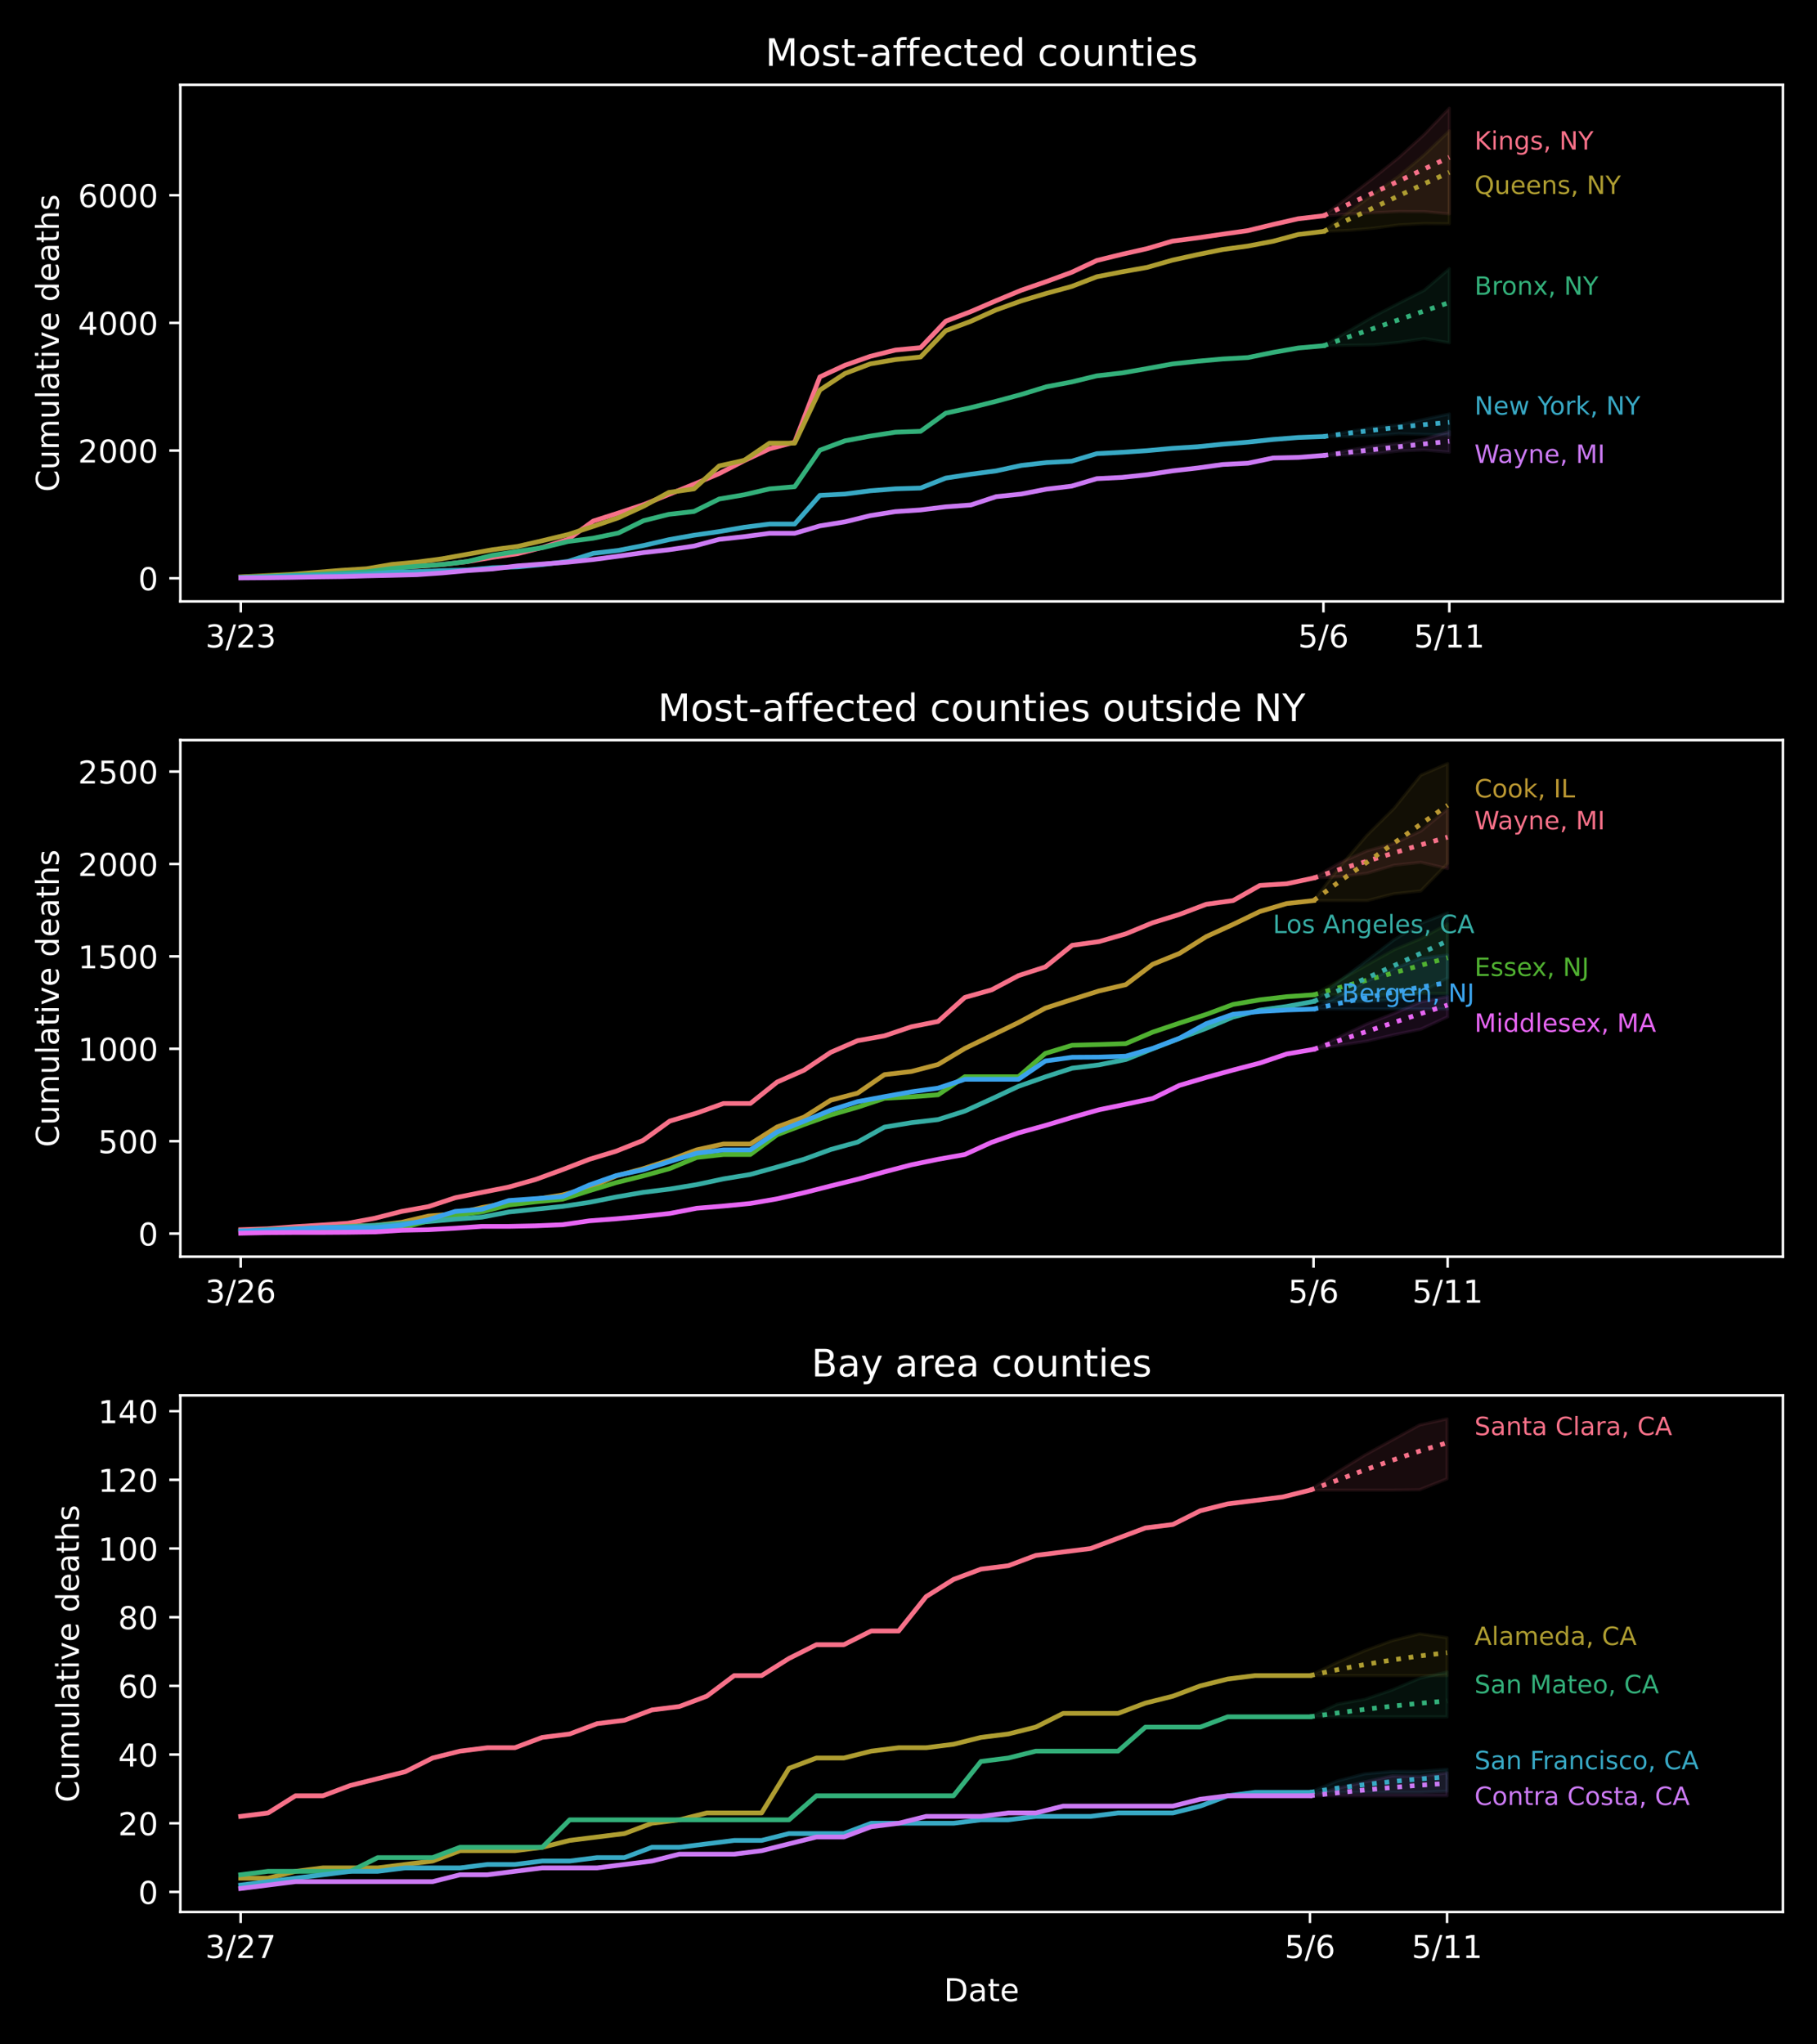<?xml version="1.0" encoding="utf-8" standalone="no"?>
<!DOCTYPE svg PUBLIC "-//W3C//DTD SVG 1.1//EN"
  "http://www.w3.org/Graphics/SVG/1.1/DTD/svg11.dtd">
<!-- Created with matplotlib (https://matplotlib.org/) -->
<svg height="648pt" version="1.1" viewBox="0 0 576 648" width="576pt" xmlns="http://www.w3.org/2000/svg" xmlns:xlink="http://www.w3.org/1999/xlink">
 <defs>
  <style type="text/css">
*{stroke-linecap:butt;stroke-linejoin:round;}
  </style>
 </defs>
 <g id="figure_1">
  <g id="patch_1">
   <path d="M 0 648 
L 576 648 
L 576 0 
L 0 0 
z
"/>
  </g>
  <g id="axes_1">
   <g id="patch_2">
    <path d="M 57.17 190.627 
L 565.2 190.627 
L 565.2 26.88 
L 57.17 26.88 
z
"/>
   </g>
   <g id="PolyCollection_1">
    <defs>
     <path d="M 419.535 -579.601 
L 419.535 -579.601 
L 427.517 -580.18 
L 435.499 -580.582 
L 443.48 -580.965 
L 451.462 -580.926 
L 459.444 -580.205 
L 459.444 -613.677 
L 459.444 -613.677 
L 451.462 -605.359 
L 443.48 -598.13 
L 435.499 -591.682 
L 427.517 -585.592 
L 419.535 -579.601 
z
" id="mb40ddc1af4" style="stroke:#f77189;stroke-opacity:0.1;"/>
    </defs>
    <g clip-path="url(#pde9baf868b)">
     <use style="fill:#f77189;fill-opacity:0.1;stroke:#f77189;stroke-opacity:0.1;" x="0" xlink:href="#mb40ddc1af4" y="648"/>
    </g>
   </g>
   <g id="PolyCollection_2">
    <defs>
     <path d="M 419.535 -574.644 
L 419.535 -574.644 
L 427.517 -574.97 
L 435.499 -575.664 
L 443.48 -576.723 
L 451.462 -577.138 
L 459.444 -577.075 
L 459.444 -606.496 
L 459.444 -606.496 
L 451.462 -598.888 
L 443.48 -592.175 
L 435.499 -586.47 
L 427.517 -580.74 
L 419.535 -574.644 
z
" id="m8c0aab1640" style="stroke:#ae9d31;stroke-opacity:0.1;"/>
    </defs>
    <g clip-path="url(#pde9baf868b)">
     <use style="fill:#ae9d31;fill-opacity:0.1;stroke:#ae9d31;stroke-opacity:0.1;" x="0" xlink:href="#m8c0aab1640" y="648"/>
    </g>
   </g>
   <g id="PolyCollection_3">
    <defs>
     <path d="M 419.535 -538.406 
L 419.535 -538.406 
L 427.517 -538.572 
L 435.499 -538.69 
L 443.48 -539.497 
L 451.462 -540.678 
L 459.444 -539.345 
L 459.444 -562.832 
L 459.444 -562.832 
L 451.462 -555.976 
L 443.48 -551.92 
L 435.499 -547.737 
L 427.517 -543.089 
L 419.535 -538.406 
z
" id="m77ec432adf" style="stroke:#33b07a;stroke-opacity:0.1;"/>
    </defs>
    <g clip-path="url(#pde9baf868b)">
     <use style="fill:#33b07a;fill-opacity:0.1;stroke:#33b07a;stroke-opacity:0.1;" x="0" xlink:href="#m77ec432adf" y="648"/>
    </g>
   </g>
   <g id="PolyCollection_4">
    <defs>
     <path d="M 419.535 -509.634 
L 419.535 -509.634 
L 427.517 -509.638 
L 435.499 -509.888 
L 443.48 -510.538 
L 451.462 -510.316 
L 459.444 -510.162 
L 459.444 -516.793 
L 459.444 -516.793 
L 451.462 -515.07 
L 443.48 -513.318 
L 435.499 -512.468 
L 427.517 -511.246 
L 419.535 -509.634 
z
" id="m0e6edf6a60" style="stroke:#38a9c5;stroke-opacity:0.1;"/>
    </defs>
    <g clip-path="url(#pde9baf868b)">
     <use style="fill:#38a9c5;fill-opacity:0.1;stroke:#38a9c5;stroke-opacity:0.1;" x="0" xlink:href="#m0e6edf6a60" y="648"/>
    </g>
   </g>
   <g id="PolyCollection_5">
    <defs>
     <path d="M 419.535 -503.644 
L 419.535 -503.644 
L 427.517 -503.802 
L 435.499 -504.177 
L 443.48 -505.05 
L 451.462 -505.36 
L 459.444 -504.681 
L 459.444 -511.187 
L 459.444 -511.187 
L 451.462 -508.789 
L 443.48 -507.427 
L 435.499 -506.627 
L 427.517 -505.341 
L 419.535 -503.644 
z
" id="m2e1b97fe00" style="stroke:#cc7af4;stroke-opacity:0.1;"/>
    </defs>
    <g clip-path="url(#pde9baf868b)">
     <use style="fill:#cc7af4;fill-opacity:0.1;stroke:#cc7af4;stroke-opacity:0.1;" x="0" xlink:href="#m2e1b97fe00" y="648"/>
    </g>
   </g>
   <g id="matplotlib.axis_1">
    <g id="xtick_1">
     <g id="line2d_1">
      <defs>
       <path d="M 0 0 
L 0 3.5 
" id="md011d9d48f" style="stroke:#ffffff;stroke-width:0.8;"/>
      </defs>
      <g>
       <use style="fill:#ffffff;stroke:#ffffff;stroke-width:0.8;" x="76.326" xlink:href="#md011d9d48f" y="190.627"/>
      </g>
     </g>
     <g id="text_1">
      <!-- 3/23 -->
      <defs>
       <path d="M 40.578 39.312 
Q 47.656 37.797 51.625 33 
Q 55.609 28.219 55.609 21.188 
Q 55.609 10.406 48.188 4.484 
Q 40.766 -1.422 27.094 -1.422 
Q 22.516 -1.422 17.656 -0.516 
Q 12.797 0.391 7.625 2.203 
L 7.625 11.719 
Q 11.719 9.328 16.594 8.109 
Q 21.484 6.891 26.812 6.891 
Q 36.078 6.891 40.938 10.547 
Q 45.797 14.203 45.797 21.188 
Q 45.797 27.641 41.281 31.266 
Q 36.766 34.906 28.719 34.906 
L 20.219 34.906 
L 20.219 43.016 
L 29.109 43.016 
Q 36.375 43.016 40.234 45.922 
Q 44.094 48.828 44.094 54.297 
Q 44.094 59.906 40.109 62.906 
Q 36.141 65.922 28.719 65.922 
Q 24.656 65.922 20.016 65.031 
Q 15.375 64.156 9.812 62.312 
L 9.812 71.094 
Q 15.438 72.656 20.344 73.438 
Q 25.25 74.219 29.594 74.219 
Q 40.828 74.219 47.359 69.109 
Q 53.906 64.016 53.906 55.328 
Q 53.906 49.266 50.438 45.094 
Q 46.969 40.922 40.578 39.312 
z
" id="DejaVuSans-51"/>
       <path d="M 25.391 72.906 
L 33.688 72.906 
L 8.297 -9.281 
L 0 -9.281 
z
" id="DejaVuSans-47"/>
       <path d="M 19.188 8.297 
L 53.609 8.297 
L 53.609 0 
L 7.328 0 
L 7.328 8.297 
Q 12.938 14.109 22.625 23.891 
Q 32.328 33.688 34.812 36.531 
Q 39.547 41.844 41.422 45.531 
Q 43.312 49.219 43.312 52.781 
Q 43.312 58.594 39.234 62.25 
Q 35.156 65.922 28.609 65.922 
Q 23.969 65.922 18.812 64.312 
Q 13.672 62.703 7.812 59.422 
L 7.812 69.391 
Q 13.766 71.781 18.938 73 
Q 24.125 74.219 28.422 74.219 
Q 39.75 74.219 46.484 68.547 
Q 53.219 62.891 53.219 53.422 
Q 53.219 48.922 51.531 44.891 
Q 49.859 40.875 45.406 35.406 
Q 44.188 33.984 37.641 27.219 
Q 31.109 20.453 19.188 8.297 
z
" id="DejaVuSans-50"/>
      </defs>
      <g style="fill:#ffffff;" transform="translate(65.098 205.225)scale(0.1 -0.1)">
       <use xlink:href="#DejaVuSans-51"/>
       <use x="63.623" xlink:href="#DejaVuSans-47"/>
       <use x="97.314" xlink:href="#DejaVuSans-50"/>
       <use x="160.938" xlink:href="#DejaVuSans-51"/>
      </g>
     </g>
    </g>
    <g id="xtick_2">
     <g id="line2d_2">
      <g>
       <use style="fill:#ffffff;stroke:#ffffff;stroke-width:0.8;" x="419.535" xlink:href="#md011d9d48f" y="190.627"/>
      </g>
     </g>
     <g id="text_2">
      <!-- 5/6 -->
      <defs>
       <path d="M 10.797 72.906 
L 49.516 72.906 
L 49.516 64.594 
L 19.828 64.594 
L 19.828 46.734 
Q 21.969 47.469 24.109 47.828 
Q 26.266 48.188 28.422 48.188 
Q 40.625 48.188 47.75 41.5 
Q 54.891 34.812 54.891 23.391 
Q 54.891 11.625 47.562 5.094 
Q 40.234 -1.422 26.906 -1.422 
Q 22.312 -1.422 17.547 -0.641 
Q 12.797 0.141 7.719 1.703 
L 7.719 11.625 
Q 12.109 9.234 16.797 8.062 
Q 21.484 6.891 26.703 6.891 
Q 35.156 6.891 40.078 11.328 
Q 45.016 15.766 45.016 23.391 
Q 45.016 31 40.078 35.438 
Q 35.156 39.891 26.703 39.891 
Q 22.75 39.891 18.812 39.016 
Q 14.891 38.141 10.797 36.281 
z
" id="DejaVuSans-53"/>
       <path d="M 33.016 40.375 
Q 26.375 40.375 22.484 35.828 
Q 18.609 31.297 18.609 23.391 
Q 18.609 15.531 22.484 10.953 
Q 26.375 6.391 33.016 6.391 
Q 39.656 6.391 43.531 10.953 
Q 47.406 15.531 47.406 23.391 
Q 47.406 31.297 43.531 35.828 
Q 39.656 40.375 33.016 40.375 
z
M 52.594 71.297 
L 52.594 62.312 
Q 48.875 64.062 45.094 64.984 
Q 41.312 65.922 37.594 65.922 
Q 27.828 65.922 22.672 59.328 
Q 17.531 52.734 16.797 39.406 
Q 19.672 43.656 24.016 45.922 
Q 28.375 48.188 33.594 48.188 
Q 44.578 48.188 50.953 41.516 
Q 57.328 34.859 57.328 23.391 
Q 57.328 12.156 50.688 5.359 
Q 44.047 -1.422 33.016 -1.422 
Q 20.359 -1.422 13.672 8.266 
Q 6.984 17.969 6.984 36.375 
Q 6.984 53.656 15.188 63.938 
Q 23.391 74.219 37.203 74.219 
Q 40.922 74.219 44.703 73.484 
Q 48.484 72.75 52.594 71.297 
z
" id="DejaVuSans-54"/>
      </defs>
      <g style="fill:#ffffff;" transform="translate(411.489 205.225)scale(0.1 -0.1)">
       <use xlink:href="#DejaVuSans-53"/>
       <use x="63.623" xlink:href="#DejaVuSans-47"/>
       <use x="97.314" xlink:href="#DejaVuSans-54"/>
      </g>
     </g>
    </g>
    <g id="xtick_3">
     <g id="line2d_3">
      <g>
       <use style="fill:#ffffff;stroke:#ffffff;stroke-width:0.8;" x="459.444" xlink:href="#md011d9d48f" y="190.627"/>
      </g>
     </g>
     <g id="text_3">
      <!-- 5/11 -->
      <defs>
       <path d="M 12.406 8.297 
L 28.516 8.297 
L 28.516 63.922 
L 10.984 60.406 
L 10.984 69.391 
L 28.422 72.906 
L 38.281 72.906 
L 38.281 8.297 
L 54.391 8.297 
L 54.391 0 
L 12.406 0 
z
" id="DejaVuSans-49"/>
      </defs>
      <g style="fill:#ffffff;" transform="translate(448.215 205.225)scale(0.1 -0.1)">
       <use xlink:href="#DejaVuSans-53"/>
       <use x="63.623" xlink:href="#DejaVuSans-47"/>
       <use x="97.314" xlink:href="#DejaVuSans-49"/>
       <use x="160.938" xlink:href="#DejaVuSans-49"/>
      </g>
     </g>
    </g>
   </g>
   <g id="matplotlib.axis_2">
    <g id="ytick_1">
     <g id="line2d_4">
      <defs>
       <path d="M 0 0 
L -3.5 0 
" id="m25ac436267" style="stroke:#ffffff;stroke-width:0.8;"/>
      </defs>
      <g>
       <use style="fill:#ffffff;stroke:#ffffff;stroke-width:0.8;" x="57.17" xlink:href="#m25ac436267" y="183.285"/>
      </g>
     </g>
     <g id="text_4">
      <!-- 0 -->
      <defs>
       <path d="M 31.781 66.406 
Q 24.172 66.406 20.328 58.906 
Q 16.5 51.422 16.5 36.375 
Q 16.5 21.391 20.328 13.891 
Q 24.172 6.391 31.781 6.391 
Q 39.453 6.391 43.281 13.891 
Q 47.125 21.391 47.125 36.375 
Q 47.125 51.422 43.281 58.906 
Q 39.453 66.406 31.781 66.406 
z
M 31.781 74.219 
Q 44.047 74.219 50.516 64.516 
Q 56.984 54.828 56.984 36.375 
Q 56.984 17.969 50.516 8.266 
Q 44.047 -1.422 31.781 -1.422 
Q 19.531 -1.422 13.062 8.266 
Q 6.594 17.969 6.594 36.375 
Q 6.594 54.828 13.062 64.516 
Q 19.531 74.219 31.781 74.219 
z
" id="DejaVuSans-48"/>
      </defs>
      <g style="fill:#ffffff;" transform="translate(43.807 187.084)scale(0.1 -0.1)">
       <use xlink:href="#DejaVuSans-48"/>
      </g>
     </g>
    </g>
    <g id="ytick_2">
     <g id="line2d_5">
      <g>
       <use style="fill:#ffffff;stroke:#ffffff;stroke-width:0.8;" x="57.17" xlink:href="#m25ac436267" y="142.818"/>
      </g>
     </g>
     <g id="text_5">
      <!-- 2000 -->
      <g style="fill:#ffffff;" transform="translate(24.72 146.617)scale(0.1 -0.1)">
       <use xlink:href="#DejaVuSans-50"/>
       <use x="63.623" xlink:href="#DejaVuSans-48"/>
       <use x="127.246" xlink:href="#DejaVuSans-48"/>
       <use x="190.869" xlink:href="#DejaVuSans-48"/>
      </g>
     </g>
    </g>
    <g id="ytick_3">
     <g id="line2d_6">
      <g>
       <use style="fill:#ffffff;stroke:#ffffff;stroke-width:0.8;" x="57.17" xlink:href="#m25ac436267" y="102.351"/>
      </g>
     </g>
     <g id="text_6">
      <!-- 4000 -->
      <defs>
       <path d="M 37.797 64.312 
L 12.891 25.391 
L 37.797 25.391 
z
M 35.203 72.906 
L 47.609 72.906 
L 47.609 25.391 
L 58.016 25.391 
L 58.016 17.188 
L 47.609 17.188 
L 47.609 0 
L 37.797 0 
L 37.797 17.188 
L 4.891 17.188 
L 4.891 26.703 
z
" id="DejaVuSans-52"/>
      </defs>
      <g style="fill:#ffffff;" transform="translate(24.72 106.15)scale(0.1 -0.1)">
       <use xlink:href="#DejaVuSans-52"/>
       <use x="63.623" xlink:href="#DejaVuSans-48"/>
       <use x="127.246" xlink:href="#DejaVuSans-48"/>
       <use x="190.869" xlink:href="#DejaVuSans-48"/>
      </g>
     </g>
    </g>
    <g id="ytick_4">
     <g id="line2d_7">
      <g>
       <use style="fill:#ffffff;stroke:#ffffff;stroke-width:0.8;" x="57.17" xlink:href="#m25ac436267" y="61.884"/>
      </g>
     </g>
     <g id="text_7">
      <!-- 6000 -->
      <g style="fill:#ffffff;" transform="translate(24.72 65.683)scale(0.1 -0.1)">
       <use xlink:href="#DejaVuSans-54"/>
       <use x="63.623" xlink:href="#DejaVuSans-48"/>
       <use x="127.246" xlink:href="#DejaVuSans-48"/>
       <use x="190.869" xlink:href="#DejaVuSans-48"/>
      </g>
     </g>
    </g>
    <g id="text_8">
     <!-- Cumulative deaths -->
     <defs>
      <path d="M 64.406 67.281 
L 64.406 56.891 
Q 59.422 61.531 53.781 63.812 
Q 48.141 66.109 41.797 66.109 
Q 29.297 66.109 22.656 58.469 
Q 16.016 50.828 16.016 36.375 
Q 16.016 21.969 22.656 14.328 
Q 29.297 6.688 41.797 6.688 
Q 48.141 6.688 53.781 8.984 
Q 59.422 11.281 64.406 15.922 
L 64.406 5.609 
Q 59.234 2.094 53.438 0.328 
Q 47.656 -1.422 41.219 -1.422 
Q 24.656 -1.422 15.125 8.703 
Q 5.609 18.844 5.609 36.375 
Q 5.609 53.953 15.125 64.078 
Q 24.656 74.219 41.219 74.219 
Q 47.75 74.219 53.531 72.484 
Q 59.328 70.75 64.406 67.281 
z
" id="DejaVuSans-67"/>
      <path d="M 8.5 21.578 
L 8.5 54.688 
L 17.484 54.688 
L 17.484 21.922 
Q 17.484 14.156 20.5 10.266 
Q 23.531 6.391 29.594 6.391 
Q 36.859 6.391 41.078 11.031 
Q 45.312 15.672 45.312 23.688 
L 45.312 54.688 
L 54.297 54.688 
L 54.297 0 
L 45.312 0 
L 45.312 8.406 
Q 42.047 3.422 37.719 1 
Q 33.406 -1.422 27.688 -1.422 
Q 18.266 -1.422 13.375 4.438 
Q 8.5 10.297 8.5 21.578 
z
M 31.109 56 
z
" id="DejaVuSans-117"/>
      <path d="M 52 44.188 
Q 55.375 50.25 60.062 53.125 
Q 64.75 56 71.094 56 
Q 79.641 56 84.281 50.016 
Q 88.922 44.047 88.922 33.016 
L 88.922 0 
L 79.891 0 
L 79.891 32.719 
Q 79.891 40.578 77.094 44.375 
Q 74.312 48.188 68.609 48.188 
Q 61.625 48.188 57.562 43.547 
Q 53.516 38.922 53.516 30.906 
L 53.516 0 
L 44.484 0 
L 44.484 32.719 
Q 44.484 40.625 41.703 44.406 
Q 38.922 48.188 33.109 48.188 
Q 26.219 48.188 22.156 43.531 
Q 18.109 38.875 18.109 30.906 
L 18.109 0 
L 9.078 0 
L 9.078 54.688 
L 18.109 54.688 
L 18.109 46.188 
Q 21.188 51.219 25.484 53.609 
Q 29.781 56 35.688 56 
Q 41.656 56 45.828 52.969 
Q 50 49.953 52 44.188 
z
" id="DejaVuSans-109"/>
      <path d="M 9.422 75.984 
L 18.406 75.984 
L 18.406 0 
L 9.422 0 
z
" id="DejaVuSans-108"/>
      <path d="M 34.281 27.484 
Q 23.391 27.484 19.188 25 
Q 14.984 22.516 14.984 16.5 
Q 14.984 11.719 18.141 8.906 
Q 21.297 6.109 26.703 6.109 
Q 34.188 6.109 38.703 11.406 
Q 43.219 16.703 43.219 25.484 
L 43.219 27.484 
z
M 52.203 31.203 
L 52.203 0 
L 43.219 0 
L 43.219 8.297 
Q 40.141 3.328 35.547 0.953 
Q 30.953 -1.422 24.312 -1.422 
Q 15.922 -1.422 10.953 3.297 
Q 6 8.016 6 15.922 
Q 6 25.141 12.172 29.828 
Q 18.359 34.516 30.609 34.516 
L 43.219 34.516 
L 43.219 35.406 
Q 43.219 41.609 39.141 45 
Q 35.062 48.391 27.688 48.391 
Q 23 48.391 18.547 47.266 
Q 14.109 46.141 10.016 43.891 
L 10.016 52.203 
Q 14.938 54.109 19.578 55.047 
Q 24.219 56 28.609 56 
Q 40.484 56 46.344 49.844 
Q 52.203 43.703 52.203 31.203 
z
" id="DejaVuSans-97"/>
      <path d="M 18.312 70.219 
L 18.312 54.688 
L 36.812 54.688 
L 36.812 47.703 
L 18.312 47.703 
L 18.312 18.016 
Q 18.312 11.328 20.141 9.422 
Q 21.969 7.516 27.594 7.516 
L 36.812 7.516 
L 36.812 0 
L 27.594 0 
Q 17.188 0 13.234 3.875 
Q 9.281 7.766 9.281 18.016 
L 9.281 47.703 
L 2.688 47.703 
L 2.688 54.688 
L 9.281 54.688 
L 9.281 70.219 
z
" id="DejaVuSans-116"/>
      <path d="M 9.422 54.688 
L 18.406 54.688 
L 18.406 0 
L 9.422 0 
z
M 9.422 75.984 
L 18.406 75.984 
L 18.406 64.594 
L 9.422 64.594 
z
" id="DejaVuSans-105"/>
      <path d="M 2.984 54.688 
L 12.5 54.688 
L 29.594 8.797 
L 46.688 54.688 
L 56.203 54.688 
L 35.688 0 
L 23.484 0 
z
" id="DejaVuSans-118"/>
      <path d="M 56.203 29.594 
L 56.203 25.203 
L 14.891 25.203 
Q 15.484 15.922 20.484 11.062 
Q 25.484 6.203 34.422 6.203 
Q 39.594 6.203 44.453 7.469 
Q 49.312 8.734 54.109 11.281 
L 54.109 2.781 
Q 49.266 0.734 44.188 -0.344 
Q 39.109 -1.422 33.891 -1.422 
Q 20.797 -1.422 13.156 6.188 
Q 5.516 13.812 5.516 26.812 
Q 5.516 40.234 12.766 48.109 
Q 20.016 56 32.328 56 
Q 43.359 56 49.781 48.891 
Q 56.203 41.797 56.203 29.594 
z
M 47.219 32.234 
Q 47.125 39.594 43.094 43.984 
Q 39.062 48.391 32.422 48.391 
Q 24.906 48.391 20.391 44.141 
Q 15.875 39.891 15.188 32.172 
z
" id="DejaVuSans-101"/>
      <path id="DejaVuSans-32"/>
      <path d="M 45.406 46.391 
L 45.406 75.984 
L 54.391 75.984 
L 54.391 0 
L 45.406 0 
L 45.406 8.203 
Q 42.578 3.328 38.25 0.953 
Q 33.938 -1.422 27.875 -1.422 
Q 17.969 -1.422 11.734 6.484 
Q 5.516 14.406 5.516 27.297 
Q 5.516 40.188 11.734 48.094 
Q 17.969 56 27.875 56 
Q 33.938 56 38.25 53.625 
Q 42.578 51.266 45.406 46.391 
z
M 14.797 27.297 
Q 14.797 17.391 18.875 11.75 
Q 22.953 6.109 30.078 6.109 
Q 37.203 6.109 41.297 11.75 
Q 45.406 17.391 45.406 27.297 
Q 45.406 37.203 41.297 42.844 
Q 37.203 48.484 30.078 48.484 
Q 22.953 48.484 18.875 42.844 
Q 14.797 37.203 14.797 27.297 
z
" id="DejaVuSans-100"/>
      <path d="M 54.891 33.016 
L 54.891 0 
L 45.906 0 
L 45.906 32.719 
Q 45.906 40.484 42.875 44.328 
Q 39.844 48.188 33.797 48.188 
Q 26.516 48.188 22.312 43.547 
Q 18.109 38.922 18.109 30.906 
L 18.109 0 
L 9.078 0 
L 9.078 75.984 
L 18.109 75.984 
L 18.109 46.188 
Q 21.344 51.125 25.703 53.562 
Q 30.078 56 35.797 56 
Q 45.219 56 50.047 50.172 
Q 54.891 44.344 54.891 33.016 
z
" id="DejaVuSans-104"/>
      <path d="M 44.281 53.078 
L 44.281 44.578 
Q 40.484 46.531 36.375 47.5 
Q 32.281 48.484 27.875 48.484 
Q 21.188 48.484 17.844 46.438 
Q 14.5 44.391 14.5 40.281 
Q 14.5 37.156 16.891 35.375 
Q 19.281 33.594 26.516 31.984 
L 29.594 31.297 
Q 39.156 29.25 43.188 25.516 
Q 47.219 21.781 47.219 15.094 
Q 47.219 7.469 41.188 3.016 
Q 35.156 -1.422 24.609 -1.422 
Q 20.219 -1.422 15.453 -0.562 
Q 10.688 0.297 5.422 2 
L 5.422 11.281 
Q 10.406 8.688 15.234 7.391 
Q 20.062 6.109 24.812 6.109 
Q 31.156 6.109 34.562 8.281 
Q 37.984 10.453 37.984 14.406 
Q 37.984 18.062 35.516 20.016 
Q 33.062 21.969 24.703 23.781 
L 21.578 24.516 
Q 13.234 26.266 9.516 29.906 
Q 5.812 33.547 5.812 39.891 
Q 5.812 47.609 11.281 51.797 
Q 16.75 56 26.812 56 
Q 31.781 56 36.172 55.266 
Q 40.578 54.547 44.281 53.078 
z
" id="DejaVuSans-115"/>
     </defs>
     <g style="fill:#ffffff;" transform="translate(18.64 155.928)rotate(-90)scale(0.1 -0.1)">
      <use xlink:href="#DejaVuSans-67"/>
      <use x="69.824" xlink:href="#DejaVuSans-117"/>
      <use x="133.203" xlink:href="#DejaVuSans-109"/>
      <use x="230.615" xlink:href="#DejaVuSans-117"/>
      <use x="293.994" xlink:href="#DejaVuSans-108"/>
      <use x="321.777" xlink:href="#DejaVuSans-97"/>
      <use x="383.057" xlink:href="#DejaVuSans-116"/>
      <use x="422.266" xlink:href="#DejaVuSans-105"/>
      <use x="450.049" xlink:href="#DejaVuSans-118"/>
      <use x="509.229" xlink:href="#DejaVuSans-101"/>
      <use x="570.752" xlink:href="#DejaVuSans-32"/>
      <use x="602.539" xlink:href="#DejaVuSans-100"/>
      <use x="666.016" xlink:href="#DejaVuSans-101"/>
      <use x="727.539" xlink:href="#DejaVuSans-97"/>
      <use x="788.818" xlink:href="#DejaVuSans-116"/>
      <use x="828.027" xlink:href="#DejaVuSans-104"/>
      <use x="891.406" xlink:href="#DejaVuSans-115"/>
     </g>
    </g>
   </g>
   <g id="line2d_8">
    <path clip-path="url(#pde9baf868b)" d="M 76.326 183.002 
L 84.308 182.738 
L 92.289 182.374 
L 100.271 181.99 
L 108.252 181.646 
L 116.234 181.221 
L 124.216 179.906 
L 132.197 179.542 
L 140.179 178.935 
L 148.16 178.004 
L 156.142 176.648 
L 164.124 175.495 
L 172.105 173.472 
L 180.087 170.942 
L 188.069 165.156 
L 196.05 162.606 
L 204.032 159.956 
L 212.013 156.718 
L 219.995 153.481 
L 227.977 150.102 
L 235.958 145.994 
L 243.94 142.251 
L 251.921 140.147 
L 259.903 119.468 
L 267.885 115.766 
L 275.866 112.953 
L 283.848 110.95 
L 291.83 110.201 
L 299.811 101.804 
L 307.793 98.749 
L 315.774 95.309 
L 323.756 91.991 
L 331.738 89.239 
L 339.719 86.306 
L 347.701 82.562 
L 355.683 80.6 
L 363.664 78.799 
L 371.646 76.432 
L 379.627 75.4 
L 387.609 74.226 
L 395.591 73.093 
L 403.572 71.151 
L 411.554 69.33 
L 419.535 68.399 
" style="fill:none;stroke:#f77189;stroke-linecap:square;stroke-width:1.5;"/>
   </g>
   <g id="line2d_9">
    <path clip-path="url(#pde9baf868b)" d="M 419.535 68.399 
L 427.517 64.705 
L 435.499 61.063 
L 443.48 57.342 
L 451.462 53.576 
L 459.444 49.846 
" style="fill:none;stroke:#f77189;stroke-dasharray:1.5,2.475;stroke-dashoffset:0;stroke-width:1.5;"/>
   </g>
   <g id="line2d_10">
    <path clip-path="url(#pde9baf868b)" d="M 76.326 182.86 
L 84.308 182.475 
L 92.289 182.071 
L 100.271 181.423 
L 108.252 180.776 
L 116.234 180.27 
L 124.216 178.914 
L 132.197 178.166 
L 140.179 177.114 
L 148.16 175.677 
L 156.142 174.24 
L 164.124 173.188 
L 172.105 171.347 
L 180.087 169.425 
L 188.069 166.835 
L 196.05 164.103 
L 204.032 160.441 
L 212.013 156.091 
L 219.995 154.958 
L 227.977 147.694 
L 235.958 145.893 
L 243.94 140.471 
L 251.921 140.471 
L 259.903 123.636 
L 267.885 118.376 
L 275.866 115.341 
L 283.848 113.965 
L 291.83 113.155 
L 299.811 104.819 
L 307.793 101.825 
L 315.774 98.223 
L 323.756 95.37 
L 331.738 92.983 
L 339.719 90.797 
L 347.701 87.722 
L 355.683 86.164 
L 363.664 84.748 
L 371.646 82.461 
L 379.627 80.701 
L 387.609 79.082 
L 395.591 77.99 
L 403.572 76.472 
L 411.554 74.327 
L 419.535 73.356 
" style="fill:none;stroke:#ae9d31;stroke-linecap:square;stroke-width:1.5;"/>
   </g>
   <g id="line2d_11">
    <path clip-path="url(#pde9baf868b)" d="M 419.535 73.356 
L 427.517 69.563 
L 435.499 65.814 
L 443.48 62.023 
L 451.462 58.263 
L 459.444 54.618 
" style="fill:none;stroke:#ae9d31;stroke-dasharray:1.5,2.475;stroke-dashoffset:0;stroke-width:1.5;"/>
   </g>
   <g id="line2d_12">
    <path clip-path="url(#pde9baf868b)" d="M 76.326 183.002 
L 84.308 182.718 
L 92.289 182.395 
L 100.271 182.071 
L 108.252 181.686 
L 116.234 181.241 
L 124.216 180.209 
L 132.197 179.481 
L 140.179 178.935 
L 148.16 177.984 
L 156.142 176.001 
L 164.124 174.766 
L 172.105 173.573 
L 180.087 171.63 
L 188.069 170.598 
L 196.05 168.939 
L 204.032 165.034 
L 212.013 163.031 
L 219.995 162.121 
L 227.977 158.175 
L 235.958 156.819 
L 243.94 154.958 
L 251.921 154.27 
L 259.903 142.696 
L 267.885 139.722 
L 275.866 138.225 
L 283.848 136.991 
L 291.83 136.707 
L 299.811 130.961 
L 307.793 129.201 
L 315.774 127.198 
L 323.756 125.033 
L 331.738 122.584 
L 339.719 121.067 
L 347.701 119.124 
L 355.683 118.214 
L 363.664 116.818 
L 371.646 115.361 
L 379.627 114.491 
L 387.609 113.783 
L 395.591 113.338 
L 403.572 111.699 
L 411.554 110.303 
L 419.535 109.594 
" style="fill:none;stroke:#33b07a;stroke-linecap:square;stroke-width:1.5;"/>
   </g>
   <g id="line2d_13">
    <path clip-path="url(#pde9baf868b)" d="M 419.535 109.594 
L 427.517 106.807 
L 435.499 104.086 
L 443.48 101.329 
L 451.462 98.578 
L 459.444 95.881 
" style="fill:none;stroke:#33b07a;stroke-dasharray:1.5,2.475;stroke-dashoffset:0;stroke-width:1.5;"/>
   </g>
   <g id="line2d_14">
    <path clip-path="url(#pde9baf868b)" d="M 76.326 183.082 
L 84.308 182.9 
L 92.289 182.577 
L 100.271 182.415 
L 108.252 182.172 
L 116.234 181.97 
L 124.216 181.403 
L 132.197 181.201 
L 140.179 180.877 
L 148.16 180.675 
L 156.142 179.946 
L 164.124 179.683 
L 172.105 178.935 
L 180.087 177.943 
L 188.069 175.394 
L 196.05 174.463 
L 204.032 172.905 
L 212.013 171.064 
L 219.995 169.647 
L 227.977 168.494 
L 235.958 167.118 
L 243.94 166.107 
L 251.921 166.107 
L 259.903 157.022 
L 267.885 156.597 
L 275.866 155.565 
L 283.848 154.938 
L 291.83 154.695 
L 299.811 151.538 
L 307.793 150.304 
L 315.774 149.252 
L 323.756 147.532 
L 331.738 146.622 
L 339.719 146.177 
L 347.701 143.789 
L 355.683 143.364 
L 363.664 142.838 
L 371.646 142.11 
L 379.627 141.604 
L 387.609 140.794 
L 395.591 140.147 
L 403.572 139.297 
L 411.554 138.67 
L 419.535 138.366 
" style="fill:none;stroke:#38a9c5;stroke-linecap:square;stroke-width:1.5;"/>
   </g>
   <g id="line2d_15">
    <path clip-path="url(#pde9baf868b)" d="M 419.535 138.366 
L 427.517 137.3 
L 435.499 136.334 
L 443.48 135.415 
L 451.462 134.582 
L 459.444 133.864 
" style="fill:none;stroke:#38a9c5;stroke-dasharray:1.5,2.475;stroke-dashoffset:0;stroke-width:1.5;"/>
   </g>
   <g id="line2d_16">
    <path clip-path="url(#pde9baf868b)" d="M 76.326 183.184 
L 84.308 183.123 
L 92.289 183.022 
L 100.271 182.86 
L 108.252 182.759 
L 116.234 182.536 
L 124.216 182.354 
L 132.197 182.152 
L 140.179 181.605 
L 148.16 180.857 
L 156.142 180.331 
L 164.124 179.36 
L 172.105 178.773 
L 180.087 178.186 
L 188.069 177.356 
L 196.05 176.284 
L 204.032 175.151 
L 212.013 174.261 
L 219.995 173.087 
L 227.977 170.963 
L 235.958 170.093 
L 243.94 169.04 
L 251.921 169.04 
L 259.903 166.693 
L 267.885 165.398 
L 275.866 163.436 
L 283.848 162.161 
L 291.83 161.635 
L 299.811 160.644 
L 307.793 160.057 
L 315.774 157.426 
L 323.756 156.597 
L 331.738 155.039 
L 339.719 154.088 
L 347.701 151.721 
L 355.683 151.316 
L 363.664 150.466 
L 371.646 149.252 
L 379.627 148.342 
L 387.609 147.229 
L 395.591 146.824 
L 403.572 145.165 
L 411.554 144.983 
L 419.535 144.356 
" style="fill:none;stroke:#cc7af4;stroke-linecap:square;stroke-width:1.5;"/>
   </g>
   <g id="line2d_17">
    <path clip-path="url(#pde9baf868b)" d="M 419.535 144.356 
L 427.517 143.382 
L 435.499 142.506 
L 443.48 141.6 
L 451.462 140.72 
L 459.444 139.877 
" style="fill:none;stroke:#cc7af4;stroke-dasharray:1.5,2.475;stroke-dashoffset:0;stroke-width:1.5;"/>
   </g>
   <g id="patch_3">
    <path d="M 57.17 190.627 
L 57.17 26.88 
" style="fill:none;stroke:#ffffff;stroke-linecap:square;stroke-linejoin:miter;stroke-width:0.8;"/>
   </g>
   <g id="patch_4">
    <path d="M 565.2 190.627 
L 565.2 26.88 
" style="fill:none;stroke:#ffffff;stroke-linecap:square;stroke-linejoin:miter;stroke-width:0.8;"/>
   </g>
   <g id="patch_5">
    <path d="M 57.17 190.627 
L 565.2 190.627 
" style="fill:none;stroke:#ffffff;stroke-linecap:square;stroke-linejoin:miter;stroke-width:0.8;"/>
   </g>
   <g id="patch_6">
    <path d="M 57.17 26.88 
L 565.2 26.88 
" style="fill:none;stroke:#ffffff;stroke-linecap:square;stroke-linejoin:miter;stroke-width:0.8;"/>
   </g>
   <g id="text_9">
    <!-- Kings, NY -->
    <defs>
     <path d="M 9.812 72.906 
L 19.672 72.906 
L 19.672 42.094 
L 52.391 72.906 
L 65.094 72.906 
L 28.906 38.922 
L 67.672 0 
L 54.688 0 
L 19.672 35.109 
L 19.672 0 
L 9.812 0 
z
" id="DejaVuSans-75"/>
     <path d="M 54.891 33.016 
L 54.891 0 
L 45.906 0 
L 45.906 32.719 
Q 45.906 40.484 42.875 44.328 
Q 39.844 48.188 33.797 48.188 
Q 26.516 48.188 22.312 43.547 
Q 18.109 38.922 18.109 30.906 
L 18.109 0 
L 9.078 0 
L 9.078 54.688 
L 18.109 54.688 
L 18.109 46.188 
Q 21.344 51.125 25.703 53.562 
Q 30.078 56 35.797 56 
Q 45.219 56 50.047 50.172 
Q 54.891 44.344 54.891 33.016 
z
" id="DejaVuSans-110"/>
     <path d="M 45.406 27.984 
Q 45.406 37.75 41.375 43.109 
Q 37.359 48.484 30.078 48.484 
Q 22.859 48.484 18.828 43.109 
Q 14.797 37.75 14.797 27.984 
Q 14.797 18.266 18.828 12.891 
Q 22.859 7.516 30.078 7.516 
Q 37.359 7.516 41.375 12.891 
Q 45.406 18.266 45.406 27.984 
z
M 54.391 6.781 
Q 54.391 -7.172 48.188 -13.984 
Q 42 -20.797 29.203 -20.797 
Q 24.469 -20.797 20.266 -20.094 
Q 16.062 -19.391 12.109 -17.922 
L 12.109 -9.188 
Q 16.062 -11.328 19.922 -12.344 
Q 23.781 -13.375 27.781 -13.375 
Q 36.625 -13.375 41.016 -8.766 
Q 45.406 -4.156 45.406 5.172 
L 45.406 9.625 
Q 42.625 4.781 38.281 2.391 
Q 33.938 0 27.875 0 
Q 17.828 0 11.672 7.656 
Q 5.516 15.328 5.516 27.984 
Q 5.516 40.672 11.672 48.328 
Q 17.828 56 27.875 56 
Q 33.938 56 38.281 53.609 
Q 42.625 51.219 45.406 46.391 
L 45.406 54.688 
L 54.391 54.688 
z
" id="DejaVuSans-103"/>
     <path d="M 11.719 12.406 
L 22.016 12.406 
L 22.016 4 
L 14.016 -11.625 
L 7.719 -11.625 
L 11.719 4 
z
" id="DejaVuSans-44"/>
     <path d="M 9.812 72.906 
L 23.094 72.906 
L 55.422 11.922 
L 55.422 72.906 
L 64.984 72.906 
L 64.984 0 
L 51.703 0 
L 19.391 60.984 
L 19.391 0 
L 9.812 0 
z
" id="DejaVuSans-78"/>
     <path d="M -0.203 72.906 
L 10.406 72.906 
L 30.609 42.922 
L 50.688 72.906 
L 61.281 72.906 
L 35.5 34.719 
L 35.5 0 
L 25.594 0 
L 25.594 34.719 
z
" id="DejaVuSans-89"/>
    </defs>
    <g style="fill:#f77189;" transform="translate(467.425 47.404)scale(0.08 -0.08)">
     <use xlink:href="#DejaVuSans-75"/>
     <use x="65.576" xlink:href="#DejaVuSans-105"/>
     <use x="93.359" xlink:href="#DejaVuSans-110"/>
     <use x="156.738" xlink:href="#DejaVuSans-103"/>
     <use x="220.215" xlink:href="#DejaVuSans-115"/>
     <use x="272.314" xlink:href="#DejaVuSans-44"/>
     <use x="304.102" xlink:href="#DejaVuSans-32"/>
     <use x="335.889" xlink:href="#DejaVuSans-78"/>
     <use x="410.693" xlink:href="#DejaVuSans-89"/>
    </g>
   </g>
   <g id="text_10">
    <!-- Queens, NY -->
    <defs>
     <path d="M 39.406 66.219 
Q 28.656 66.219 22.328 58.203 
Q 16.016 50.203 16.016 36.375 
Q 16.016 22.609 22.328 14.594 
Q 28.656 6.594 39.406 6.594 
Q 50.141 6.594 56.422 14.594 
Q 62.703 22.609 62.703 36.375 
Q 62.703 50.203 56.422 58.203 
Q 50.141 66.219 39.406 66.219 
z
M 53.219 1.312 
L 66.219 -12.891 
L 54.297 -12.891 
L 43.5 -1.219 
Q 41.891 -1.312 41.031 -1.359 
Q 40.188 -1.422 39.406 -1.422 
Q 24.031 -1.422 14.812 8.859 
Q 5.609 19.141 5.609 36.375 
Q 5.609 53.656 14.812 63.938 
Q 24.031 74.219 39.406 74.219 
Q 54.734 74.219 63.906 63.938 
Q 73.094 53.656 73.094 36.375 
Q 73.094 23.688 67.984 14.641 
Q 62.891 5.609 53.219 1.312 
z
" id="DejaVuSans-81"/>
    </defs>
    <g style="fill:#ae9d31;" transform="translate(467.425 61.475)scale(0.08 -0.08)">
     <use xlink:href="#DejaVuSans-81"/>
     <use x="78.711" xlink:href="#DejaVuSans-117"/>
     <use x="142.09" xlink:href="#DejaVuSans-101"/>
     <use x="203.613" xlink:href="#DejaVuSans-101"/>
     <use x="265.137" xlink:href="#DejaVuSans-110"/>
     <use x="328.516" xlink:href="#DejaVuSans-115"/>
     <use x="380.615" xlink:href="#DejaVuSans-44"/>
     <use x="412.402" xlink:href="#DejaVuSans-32"/>
     <use x="444.189" xlink:href="#DejaVuSans-78"/>
     <use x="518.994" xlink:href="#DejaVuSans-89"/>
    </g>
   </g>
   <g id="text_11">
    <!-- Bronx, NY -->
    <defs>
     <path d="M 19.672 34.812 
L 19.672 8.109 
L 35.5 8.109 
Q 43.453 8.109 47.281 11.406 
Q 51.125 14.703 51.125 21.484 
Q 51.125 28.328 47.281 31.562 
Q 43.453 34.812 35.5 34.812 
z
M 19.672 64.797 
L 19.672 42.828 
L 34.281 42.828 
Q 41.5 42.828 45.031 45.531 
Q 48.578 48.25 48.578 53.812 
Q 48.578 59.328 45.031 62.062 
Q 41.5 64.797 34.281 64.797 
z
M 9.812 72.906 
L 35.016 72.906 
Q 46.297 72.906 52.391 68.219 
Q 58.5 63.531 58.5 54.891 
Q 58.5 48.188 55.375 44.234 
Q 52.25 40.281 46.188 39.312 
Q 53.469 37.75 57.5 32.781 
Q 61.531 27.828 61.531 20.406 
Q 61.531 10.641 54.891 5.312 
Q 48.25 0 35.984 0 
L 9.812 0 
z
" id="DejaVuSans-66"/>
     <path d="M 41.109 46.297 
Q 39.594 47.172 37.812 47.578 
Q 36.031 48 33.891 48 
Q 26.266 48 22.188 43.047 
Q 18.109 38.094 18.109 28.812 
L 18.109 0 
L 9.078 0 
L 9.078 54.688 
L 18.109 54.688 
L 18.109 46.188 
Q 20.953 51.172 25.484 53.578 
Q 30.031 56 36.531 56 
Q 37.453 56 38.578 55.875 
Q 39.703 55.766 41.062 55.516 
z
" id="DejaVuSans-114"/>
     <path d="M 30.609 48.391 
Q 23.391 48.391 19.188 42.75 
Q 14.984 37.109 14.984 27.297 
Q 14.984 17.484 19.156 11.844 
Q 23.344 6.203 30.609 6.203 
Q 37.797 6.203 41.984 11.859 
Q 46.188 17.531 46.188 27.297 
Q 46.188 37.016 41.984 42.703 
Q 37.797 48.391 30.609 48.391 
z
M 30.609 56 
Q 42.328 56 49.016 48.375 
Q 55.719 40.766 55.719 27.297 
Q 55.719 13.875 49.016 6.219 
Q 42.328 -1.422 30.609 -1.422 
Q 18.844 -1.422 12.172 6.219 
Q 5.516 13.875 5.516 27.297 
Q 5.516 40.766 12.172 48.375 
Q 18.844 56 30.609 56 
z
" id="DejaVuSans-111"/>
     <path d="M 54.891 54.688 
L 35.109 28.078 
L 55.906 0 
L 45.312 0 
L 29.391 21.484 
L 13.484 0 
L 2.875 0 
L 24.125 28.609 
L 4.688 54.688 
L 15.281 54.688 
L 29.781 35.203 
L 44.281 54.688 
z
" id="DejaVuSans-120"/>
    </defs>
    <g style="fill:#33b07a;" transform="translate(467.425 93.439)scale(0.08 -0.08)">
     <use xlink:href="#DejaVuSans-66"/>
     <use x="68.604" xlink:href="#DejaVuSans-114"/>
     <use x="107.467" xlink:href="#DejaVuSans-111"/>
     <use x="168.648" xlink:href="#DejaVuSans-110"/>
     <use x="232.027" xlink:href="#DejaVuSans-120"/>
     <use x="291.207" xlink:href="#DejaVuSans-44"/>
     <use x="322.994" xlink:href="#DejaVuSans-32"/>
     <use x="354.781" xlink:href="#DejaVuSans-78"/>
     <use x="429.586" xlink:href="#DejaVuSans-89"/>
    </g>
   </g>
   <g id="text_12">
    <!-- New York, NY -->
    <defs>
     <path d="M 4.203 54.688 
L 13.188 54.688 
L 24.422 12.016 
L 35.594 54.688 
L 46.188 54.688 
L 57.422 12.016 
L 68.609 54.688 
L 77.594 54.688 
L 63.281 0 
L 52.688 0 
L 40.922 44.828 
L 29.109 0 
L 18.5 0 
z
" id="DejaVuSans-119"/>
     <path d="M 9.078 75.984 
L 18.109 75.984 
L 18.109 31.109 
L 44.922 54.688 
L 56.391 54.688 
L 27.391 29.109 
L 57.625 0 
L 45.906 0 
L 18.109 26.703 
L 18.109 0 
L 9.078 0 
z
" id="DejaVuSans-107"/>
    </defs>
    <g style="fill:#38a9c5;" transform="translate(467.425 131.422)scale(0.08 -0.08)">
     <use xlink:href="#DejaVuSans-78"/>
     <use x="74.805" xlink:href="#DejaVuSans-101"/>
     <use x="136.328" xlink:href="#DejaVuSans-119"/>
     <use x="218.115" xlink:href="#DejaVuSans-32"/>
     <use x="249.902" xlink:href="#DejaVuSans-89"/>
     <use x="297.736" xlink:href="#DejaVuSans-111"/>
     <use x="358.918" xlink:href="#DejaVuSans-114"/>
     <use x="400.031" xlink:href="#DejaVuSans-107"/>
     <use x="457.941" xlink:href="#DejaVuSans-44"/>
     <use x="489.729" xlink:href="#DejaVuSans-32"/>
     <use x="521.516" xlink:href="#DejaVuSans-78"/>
     <use x="596.32" xlink:href="#DejaVuSans-89"/>
    </g>
   </g>
   <g id="text_13">
    <!-- Wayne, MI -->
    <defs>
     <path d="M 3.328 72.906 
L 13.281 72.906 
L 28.609 11.281 
L 43.891 72.906 
L 54.984 72.906 
L 70.312 11.281 
L 85.594 72.906 
L 95.609 72.906 
L 77.297 0 
L 64.891 0 
L 49.516 63.281 
L 33.984 0 
L 21.578 0 
z
" id="DejaVuSans-87"/>
     <path d="M 32.172 -5.078 
Q 28.375 -14.844 24.75 -17.812 
Q 21.141 -20.797 15.094 -20.797 
L 7.906 -20.797 
L 7.906 -13.281 
L 13.188 -13.281 
Q 16.891 -13.281 18.938 -11.516 
Q 21 -9.766 23.484 -3.219 
L 25.094 0.875 
L 2.984 54.688 
L 12.5 54.688 
L 29.594 11.922 
L 46.688 54.688 
L 56.203 54.688 
z
" id="DejaVuSans-121"/>
     <path d="M 9.812 72.906 
L 24.516 72.906 
L 43.109 23.297 
L 61.812 72.906 
L 76.516 72.906 
L 76.516 0 
L 66.891 0 
L 66.891 64.016 
L 48.094 14.016 
L 38.188 14.016 
L 19.391 64.016 
L 19.391 0 
L 9.812 0 
z
" id="DejaVuSans-77"/>
     <path d="M 9.812 72.906 
L 19.672 72.906 
L 19.672 0 
L 9.812 0 
z
" id="DejaVuSans-73"/>
    </defs>
    <g style="fill:#cc7af4;" transform="translate(467.425 146.734)scale(0.08 -0.08)">
     <use xlink:href="#DejaVuSans-87"/>
     <use x="92.502" xlink:href="#DejaVuSans-97"/>
     <use x="153.781" xlink:href="#DejaVuSans-121"/>
     <use x="212.961" xlink:href="#DejaVuSans-110"/>
     <use x="276.34" xlink:href="#DejaVuSans-101"/>
     <use x="337.863" xlink:href="#DejaVuSans-44"/>
     <use x="369.65" xlink:href="#DejaVuSans-32"/>
     <use x="401.438" xlink:href="#DejaVuSans-77"/>
     <use x="487.717" xlink:href="#DejaVuSans-73"/>
    </g>
   </g>
   <g id="text_14">
    <!-- Most-affected counties -->
    <defs>
     <path d="M 4.891 31.391 
L 31.203 31.391 
L 31.203 23.391 
L 4.891 23.391 
z
" id="DejaVuSans-45"/>
     <path d="M 37.109 75.984 
L 37.109 68.5 
L 28.516 68.5 
Q 23.688 68.5 21.797 66.547 
Q 19.922 64.594 19.922 59.516 
L 19.922 54.688 
L 34.719 54.688 
L 34.719 47.703 
L 19.922 47.703 
L 19.922 0 
L 10.891 0 
L 10.891 47.703 
L 2.297 47.703 
L 2.297 54.688 
L 10.891 54.688 
L 10.891 58.5 
Q 10.891 67.625 15.141 71.797 
Q 19.391 75.984 28.609 75.984 
z
" id="DejaVuSans-102"/>
     <path d="M 48.781 52.594 
L 48.781 44.188 
Q 44.969 46.297 41.141 47.344 
Q 37.312 48.391 33.406 48.391 
Q 24.656 48.391 19.812 42.844 
Q 14.984 37.312 14.984 27.297 
Q 14.984 17.281 19.812 11.734 
Q 24.656 6.203 33.406 6.203 
Q 37.312 6.203 41.141 7.25 
Q 44.969 8.297 48.781 10.406 
L 48.781 2.094 
Q 45.016 0.344 40.984 -0.531 
Q 36.969 -1.422 32.422 -1.422 
Q 20.062 -1.422 12.781 6.344 
Q 5.516 14.109 5.516 27.297 
Q 5.516 40.672 12.859 48.328 
Q 20.219 56 33.016 56 
Q 37.156 56 41.109 55.141 
Q 45.062 54.297 48.781 52.594 
z
" id="DejaVuSans-99"/>
    </defs>
    <g style="fill:#ffffff;" transform="translate(242.63 20.88)scale(0.12 -0.12)">
     <use xlink:href="#DejaVuSans-77"/>
     <use x="86.279" xlink:href="#DejaVuSans-111"/>
     <use x="147.461" xlink:href="#DejaVuSans-115"/>
     <use x="199.561" xlink:href="#DejaVuSans-116"/>
     <use x="238.77" xlink:href="#DejaVuSans-45"/>
     <use x="274.854" xlink:href="#DejaVuSans-97"/>
     <use x="336.133" xlink:href="#DejaVuSans-102"/>
     <use x="371.338" xlink:href="#DejaVuSans-102"/>
     <use x="406.543" xlink:href="#DejaVuSans-101"/>
     <use x="468.066" xlink:href="#DejaVuSans-99"/>
     <use x="523.047" xlink:href="#DejaVuSans-116"/>
     <use x="562.256" xlink:href="#DejaVuSans-101"/>
     <use x="623.779" xlink:href="#DejaVuSans-100"/>
     <use x="687.256" xlink:href="#DejaVuSans-32"/>
     <use x="719.043" xlink:href="#DejaVuSans-99"/>
     <use x="774.023" xlink:href="#DejaVuSans-111"/>
     <use x="835.205" xlink:href="#DejaVuSans-117"/>
     <use x="898.584" xlink:href="#DejaVuSans-110"/>
     <use x="961.963" xlink:href="#DejaVuSans-116"/>
     <use x="1001.172" xlink:href="#DejaVuSans-105"/>
     <use x="1028.955" xlink:href="#DejaVuSans-101"/>
     <use x="1090.479" xlink:href="#DejaVuSans-115"/>
    </g>
   </g>
  </g>
  <g id="axes_2">
   <g id="patch_7">
    <path d="M 57.17 398.333 
L 565.2 398.333 
L 565.2 234.587 
L 57.17 234.587 
z
"/>
   </g>
   <g id="PolyCollection_6">
    <defs>
     <path d="M 416.405 -369.691 
L 416.405 -369.691 
L 424.907 -370.148 
L 433.41 -371.232 
L 441.912 -373.76 
L 450.415 -374.657 
L 458.918 -372.693 
L 458.918 -391.526 
L 458.918 -391.526 
L 450.415 -384.584 
L 441.912 -380.64 
L 433.41 -378.326 
L 424.907 -374.601 
L 416.405 -369.691 
z
" id="m3270c69fe3" style="stroke:#f77189;stroke-opacity:0.1;"/>
    </defs>
    <g clip-path="url(#p6bfb59d169)">
     <use style="fill:#f77189;fill-opacity:0.1;stroke:#f77189;stroke-opacity:0.1;" x="0" xlink:href="#m3270c69fe3" y="648"/>
    </g>
   </g>
   <g id="PolyCollection_7">
    <defs>
     <path d="M 416.405 -362.545 
L 416.405 -362.545 
L 424.907 -362.545 
L 433.41 -362.545 
L 441.912 -364.71 
L 450.415 -365.616 
L 458.918 -374.319 
L 458.918 -405.97 
L 458.918 -405.97 
L 450.415 -402.294 
L 441.912 -391.766 
L 433.41 -383.335 
L 424.907 -373.474 
L 416.405 -362.545 
z
" id="m2c8573b5e7" style="stroke:#bb9832;stroke-opacity:0.1;"/>
    </defs>
    <g clip-path="url(#p6bfb59d169)">
     <use style="fill:#bb9832;fill-opacity:0.1;stroke:#bb9832;stroke-opacity:0.1;" x="0" xlink:href="#m2c8573b5e7" y="648"/>
    </g>
   </g>
   <g id="PolyCollection_8">
    <defs>
     <path d="M 416.405 -332.672 
L 416.405 -332.672 
L 424.907 -332.672 
L 433.41 -332.672 
L 441.912 -332.672 
L 450.415 -333.095 
L 458.918 -333.069 
L 458.918 -355.147 
L 458.918 -355.147 
L 450.415 -350.486 
L 441.912 -346.941 
L 433.41 -342.202 
L 424.907 -337.395 
L 416.405 -332.672 
z
" id="m671105504e" style="stroke:#50b131;stroke-opacity:0.1;"/>
    </defs>
    <g clip-path="url(#p6bfb59d169)">
     <use style="fill:#50b131;fill-opacity:0.1;stroke:#50b131;stroke-opacity:0.1;" x="0" xlink:href="#m671105504e" y="648"/>
    </g>
   </g>
   <g id="PolyCollection_9">
    <defs>
     <path d="M 416.405 -330.563 
L 416.405 -330.563 
L 424.907 -330.563 
L 433.41 -330.563 
L 441.912 -331.125 
L 450.415 -333.415 
L 458.918 -338.068 
L 458.918 -358.631 
L 458.918 -358.631 
L 450.415 -355.31 
L 441.912 -350.104 
L 433.41 -343.635 
L 424.907 -337.279 
L 416.405 -330.563 
z
" id="m697d0f93a8" style="stroke:#36ada4;stroke-opacity:0.1;"/>
    </defs>
    <g clip-path="url(#p6bfb59d169)">
     <use style="fill:#36ada4;fill-opacity:0.1;stroke:#36ada4;stroke-opacity:0.1;" x="0" xlink:href="#m697d0f93a8" y="648"/>
    </g>
   </g>
   <g id="PolyCollection_10">
    <defs>
     <path d="M 416.405 -328.161 
L 416.405 -328.161 
L 424.907 -328.161 
L 433.41 -328.161 
L 441.912 -328.161 
L 450.415 -328.161 
L 458.918 -328.161 
L 458.918 -345.252 
L 458.918 -345.252 
L 450.415 -344.279 
L 441.912 -341.009 
L 433.41 -337.022 
L 424.907 -332.6 
L 416.405 -328.161 
z
" id="m58070eab2f" style="stroke:#3ba3ec;stroke-opacity:0.1;"/>
    </defs>
    <g clip-path="url(#p6bfb59d169)">
     <use style="fill:#3ba3ec;fill-opacity:0.1;stroke:#3ba3ec;stroke-opacity:0.1;" x="0" xlink:href="#m58070eab2f" y="648"/>
    </g>
   </g>
   <g id="PolyCollection_11">
    <defs>
     <path d="M 416.405 -315.392 
L 416.405 -315.392 
L 424.907 -316.727 
L 433.41 -318.02 
L 441.912 -320.008 
L 450.415 -321.781 
L 458.918 -325.71 
L 458.918 -332.076 
L 458.918 -332.076 
L 450.415 -330.419 
L 441.912 -326.771 
L 433.41 -323.487 
L 424.907 -319.498 
L 416.405 -315.392 
z
" id="m482f618ce9" style="stroke:#e866f4;stroke-opacity:0.1;"/>
    </defs>
    <g clip-path="url(#p6bfb59d169)">
     <use style="fill:#e866f4;fill-opacity:0.1;stroke:#e866f4;stroke-opacity:0.1;" x="0" xlink:href="#m482f618ce9" y="648"/>
    </g>
   </g>
   <g id="matplotlib.axis_3">
    <g id="xtick_4">
     <g id="line2d_18">
      <g>
       <use style="fill:#ffffff;stroke:#ffffff;stroke-width:0.8;" x="76.301" xlink:href="#md011d9d48f" y="398.333"/>
      </g>
     </g>
     <g id="text_15">
      <!-- 3/26 -->
      <g style="fill:#ffffff;" transform="translate(65.073 412.932)scale(0.1 -0.1)">
       <use xlink:href="#DejaVuSans-51"/>
       <use x="63.623" xlink:href="#DejaVuSans-47"/>
       <use x="97.314" xlink:href="#DejaVuSans-50"/>
       <use x="160.938" xlink:href="#DejaVuSans-54"/>
      </g>
     </g>
    </g>
    <g id="xtick_5">
     <g id="line2d_19">
      <g>
       <use style="fill:#ffffff;stroke:#ffffff;stroke-width:0.8;" x="416.405" xlink:href="#md011d9d48f" y="398.333"/>
      </g>
     </g>
     <g id="text_16">
      <!-- 5/6 -->
      <g style="fill:#ffffff;" transform="translate(408.358 412.932)scale(0.1 -0.1)">
       <use xlink:href="#DejaVuSans-53"/>
       <use x="63.623" xlink:href="#DejaVuSans-47"/>
       <use x="97.314" xlink:href="#DejaVuSans-54"/>
      </g>
     </g>
    </g>
    <g id="xtick_6">
     <g id="line2d_20">
      <g>
       <use style="fill:#ffffff;stroke:#ffffff;stroke-width:0.8;" x="458.918" xlink:href="#md011d9d48f" y="398.333"/>
      </g>
     </g>
     <g id="text_17">
      <!-- 5/11 -->
      <g style="fill:#ffffff;" transform="translate(447.689 412.932)scale(0.1 -0.1)">
       <use xlink:href="#DejaVuSans-53"/>
       <use x="63.623" xlink:href="#DejaVuSans-47"/>
       <use x="97.314" xlink:href="#DejaVuSans-49"/>
       <use x="160.938" xlink:href="#DejaVuSans-49"/>
      </g>
     </g>
    </g>
   </g>
   <g id="matplotlib.axis_4">
    <g id="ytick_5">
     <g id="line2d_21">
      <g>
       <use style="fill:#ffffff;stroke:#ffffff;stroke-width:0.8;" x="57.17" xlink:href="#m25ac436267" y="391.007"/>
      </g>
     </g>
     <g id="text_18">
      <!-- 0 -->
      <g style="fill:#ffffff;" transform="translate(43.807 394.807)scale(0.1 -0.1)">
       <use xlink:href="#DejaVuSans-48"/>
      </g>
     </g>
    </g>
    <g id="ytick_6">
     <g id="line2d_22">
      <g>
       <use style="fill:#ffffff;stroke:#ffffff;stroke-width:0.8;" x="57.17" xlink:href="#m25ac436267" y="361.72"/>
      </g>
     </g>
     <g id="text_19">
      <!-- 500 -->
      <g style="fill:#ffffff;" transform="translate(31.082 365.519)scale(0.1 -0.1)">
       <use xlink:href="#DejaVuSans-53"/>
       <use x="63.623" xlink:href="#DejaVuSans-48"/>
       <use x="127.246" xlink:href="#DejaVuSans-48"/>
      </g>
     </g>
    </g>
    <g id="ytick_7">
     <g id="line2d_23">
      <g>
       <use style="fill:#ffffff;stroke:#ffffff;stroke-width:0.8;" x="57.17" xlink:href="#m25ac436267" y="332.432"/>
      </g>
     </g>
     <g id="text_20">
      <!-- 1000 -->
      <g style="fill:#ffffff;" transform="translate(24.72 336.232)scale(0.1 -0.1)">
       <use xlink:href="#DejaVuSans-49"/>
       <use x="63.623" xlink:href="#DejaVuSans-48"/>
       <use x="127.246" xlink:href="#DejaVuSans-48"/>
       <use x="190.869" xlink:href="#DejaVuSans-48"/>
      </g>
     </g>
    </g>
    <g id="ytick_8">
     <g id="line2d_24">
      <g>
       <use style="fill:#ffffff;stroke:#ffffff;stroke-width:0.8;" x="57.17" xlink:href="#m25ac436267" y="303.145"/>
      </g>
     </g>
     <g id="text_21">
      <!-- 1500 -->
      <g style="fill:#ffffff;" transform="translate(24.72 306.944)scale(0.1 -0.1)">
       <use xlink:href="#DejaVuSans-49"/>
       <use x="63.623" xlink:href="#DejaVuSans-53"/>
       <use x="127.246" xlink:href="#DejaVuSans-48"/>
       <use x="190.869" xlink:href="#DejaVuSans-48"/>
      </g>
     </g>
    </g>
    <g id="ytick_9">
     <g id="line2d_25">
      <g>
       <use style="fill:#ffffff;stroke:#ffffff;stroke-width:0.8;" x="57.17" xlink:href="#m25ac436267" y="273.857"/>
      </g>
     </g>
     <g id="text_22">
      <!-- 2000 -->
      <g style="fill:#ffffff;" transform="translate(24.72 277.656)scale(0.1 -0.1)">
       <use xlink:href="#DejaVuSans-50"/>
       <use x="63.623" xlink:href="#DejaVuSans-48"/>
       <use x="127.246" xlink:href="#DejaVuSans-48"/>
       <use x="190.869" xlink:href="#DejaVuSans-48"/>
      </g>
     </g>
    </g>
    <g id="ytick_10">
     <g id="line2d_26">
      <g>
       <use style="fill:#ffffff;stroke:#ffffff;stroke-width:0.8;" x="57.17" xlink:href="#m25ac436267" y="244.57"/>
      </g>
     </g>
     <g id="text_23">
      <!-- 2500 -->
      <g style="fill:#ffffff;" transform="translate(24.72 248.369)scale(0.1 -0.1)">
       <use xlink:href="#DejaVuSans-50"/>
       <use x="63.623" xlink:href="#DejaVuSans-53"/>
       <use x="127.246" xlink:href="#DejaVuSans-48"/>
       <use x="190.869" xlink:href="#DejaVuSans-48"/>
      </g>
     </g>
    </g>
    <g id="text_24">
     <!-- Cumulative deaths -->
     <g style="fill:#ffffff;" transform="translate(18.64 363.635)rotate(-90)scale(0.1 -0.1)">
      <use xlink:href="#DejaVuSans-67"/>
      <use x="69.824" xlink:href="#DejaVuSans-117"/>
      <use x="133.203" xlink:href="#DejaVuSans-109"/>
      <use x="230.615" xlink:href="#DejaVuSans-117"/>
      <use x="293.994" xlink:href="#DejaVuSans-108"/>
      <use x="321.777" xlink:href="#DejaVuSans-97"/>
      <use x="383.057" xlink:href="#DejaVuSans-116"/>
      <use x="422.266" xlink:href="#DejaVuSans-105"/>
      <use x="450.049" xlink:href="#DejaVuSans-118"/>
      <use x="509.229" xlink:href="#DejaVuSans-101"/>
      <use x="570.752" xlink:href="#DejaVuSans-32"/>
      <use x="602.539" xlink:href="#DejaVuSans-100"/>
      <use x="666.016" xlink:href="#DejaVuSans-101"/>
      <use x="727.539" xlink:href="#DejaVuSans-97"/>
      <use x="788.818" xlink:href="#DejaVuSans-116"/>
      <use x="828.027" xlink:href="#DejaVuSans-104"/>
      <use x="891.406" xlink:href="#DejaVuSans-115"/>
     </g>
    </g>
   </g>
   <g id="line2d_27">
    <path clip-path="url(#p6bfb59d169)" d="M 76.301 389.777 
L 84.803 389.485 
L 93.306 388.84 
L 101.809 388.313 
L 110.311 387.727 
L 118.814 386.146 
L 127.316 383.978 
L 135.819 382.455 
L 144.322 379.644 
L 152.824 377.945 
L 161.327 376.247 
L 169.829 373.845 
L 178.332 370.74 
L 186.835 367.46 
L 195.337 364.883 
L 203.84 361.486 
L 212.342 355.335 
L 220.845 352.816 
L 229.348 349.771 
L 237.85 349.771 
L 246.353 342.976 
L 254.855 339.227 
L 263.358 333.545 
L 271.861 329.855 
L 280.363 328.332 
L 288.866 325.462 
L 297.368 323.763 
L 305.871 316.148 
L 314.373 313.747 
L 322.876 309.237 
L 331.379 306.484 
L 339.881 299.63 
L 348.384 298.459 
L 356.886 295.999 
L 365.389 292.484 
L 373.892 289.848 
L 382.394 286.627 
L 390.897 285.455 
L 399.399 280.652 
L 407.902 280.125 
L 416.405 278.309 
" style="fill:none;stroke:#f77189;stroke-linecap:square;stroke-width:1.5;"/>
   </g>
   <g id="line2d_28">
    <path clip-path="url(#p6bfb59d169)" d="M 416.405 278.309 
L 424.907 275.492 
L 433.41 272.956 
L 441.912 270.332 
L 450.415 267.785 
L 458.918 265.343 
" style="fill:none;stroke:#f77189;stroke-dasharray:1.5,2.475;stroke-dashoffset:0;stroke-width:1.5;"/>
   </g>
   <g id="line2d_29">
    <path clip-path="url(#p6bfb59d169)" d="M 76.301 390.246 
L 84.803 389.953 
L 93.306 389.836 
L 101.809 389.367 
L 110.311 388.664 
L 118.814 388.43 
L 127.316 387.434 
L 135.819 385.443 
L 144.322 384.74 
L 152.824 382.748 
L 161.327 381.225 
L 169.829 380.112 
L 178.332 378.765 
L 186.835 376.422 
L 195.337 372.732 
L 203.84 370.448 
L 212.342 367.695 
L 220.845 364.473 
L 229.348 362.599 
L 237.85 362.599 
L 246.353 357.21 
L 254.855 354.105 
L 263.358 348.716 
L 271.861 346.49 
L 280.363 340.633 
L 288.866 339.637 
L 297.368 337.411 
L 305.871 332.315 
L 314.373 328.215 
L 322.876 324.115 
L 331.379 319.546 
L 339.881 316.793 
L 348.384 314.098 
L 356.886 312.107 
L 365.389 305.664 
L 373.892 302.208 
L 382.394 296.877 
L 390.897 293.011 
L 399.399 288.911 
L 407.902 286.392 
L 416.405 285.455 
" style="fill:none;stroke:#bb9832;stroke-linecap:square;stroke-width:1.5;"/>
   </g>
   <g id="line2d_30">
    <path clip-path="url(#p6bfb59d169)" d="M 416.405 285.455 
L 424.907 279.183 
L 433.41 273.249 
L 441.912 267.218 
L 450.415 261.226 
L 458.918 255.237 
" style="fill:none;stroke:#bb9832;stroke-dasharray:1.5,2.475;stroke-dashoffset:0;stroke-width:1.5;"/>
   </g>
   <g id="line2d_31">
    <path clip-path="url(#p6bfb59d169)" d="M 76.301 390.597 
L 84.803 390.363 
L 93.306 390.187 
L 101.809 389.836 
L 110.311 389.836 
L 118.814 389.836 
L 127.316 389.192 
L 135.819 386.966 
L 144.322 385.209 
L 152.824 384.096 
L 161.327 381.928 
L 169.829 380.933 
L 178.332 380.112 
L 186.835 377.418 
L 195.337 374.841 
L 203.84 372.732 
L 212.342 370.389 
L 220.845 366.875 
L 229.348 365.937 
L 237.85 365.937 
L 246.353 359.67 
L 254.855 356.448 
L 263.358 353.402 
L 271.861 350.942 
L 280.363 348.13 
L 288.866 347.662 
L 297.368 347.018 
L 305.871 341.277 
L 314.373 341.277 
L 322.876 341.277 
L 331.379 333.897 
L 339.881 331.319 
L 348.384 331.085 
L 356.886 330.792 
L 365.389 327.161 
L 373.892 324.29 
L 382.394 321.537 
L 390.897 318.374 
L 399.399 316.91 
L 407.902 315.914 
L 416.405 315.328 
" style="fill:none;stroke:#50b131;stroke-linecap:square;stroke-width:1.5;"/>
   </g>
   <g id="line2d_32">
    <path clip-path="url(#p6bfb59d169)" d="M 416.405 315.328 
L 424.907 312.941 
L 433.41 310.643 
L 441.912 308.324 
L 450.415 305.977 
L 458.918 303.575 
" style="fill:none;stroke:#50b131;stroke-dasharray:1.5,2.475;stroke-dashoffset:0;stroke-width:1.5;"/>
   </g>
   <g id="line2d_33">
    <path clip-path="url(#p6bfb59d169)" d="M 76.301 390.246 
L 84.803 389.777 
L 93.306 389.485 
L 101.809 389.133 
L 110.311 388.84 
L 118.814 388.43 
L 127.316 387.844 
L 135.819 387.2 
L 144.322 386.439 
L 152.824 385.794 
L 161.327 384.154 
L 169.829 383.276 
L 178.332 382.397 
L 186.835 381.108 
L 195.337 379.41 
L 203.84 377.945 
L 212.342 376.891 
L 220.845 375.485 
L 229.348 373.669 
L 237.85 372.263 
L 246.353 369.92 
L 254.855 367.46 
L 263.358 364.356 
L 271.861 362.013 
L 280.363 357.268 
L 288.866 355.862 
L 297.368 354.867 
L 305.871 352.172 
L 314.373 348.306 
L 322.876 344.323 
L 331.379 341.336 
L 339.881 338.583 
L 348.384 337.528 
L 356.886 335.83 
L 365.389 332.432 
L 373.892 329.152 
L 382.394 325.93 
L 390.897 322.357 
L 399.399 320.19 
L 407.902 319.019 
L 416.405 317.437 
" style="fill:none;stroke:#36ada4;stroke-linecap:square;stroke-width:1.5;"/>
   </g>
   <g id="line2d_34">
    <path clip-path="url(#p6bfb59d169)" d="M 416.405 317.437 
L 424.907 313.702 
L 433.41 309.928 
L 441.912 306.071 
L 450.415 302.158 
L 458.918 298.226 
" style="fill:none;stroke:#36ada4;stroke-dasharray:1.5,2.475;stroke-dashoffset:0;stroke-width:1.5;"/>
   </g>
   <g id="line2d_35">
    <path clip-path="url(#p6bfb59d169)" d="M 76.301 390.187 
L 84.803 390.012 
L 93.306 389.602 
L 101.809 389.133 
L 110.311 389.133 
L 118.814 389.133 
L 127.316 388.372 
L 135.819 386.614 
L 144.322 383.978 
L 152.824 383.276 
L 161.327 380.523 
L 169.829 379.937 
L 178.332 379.292 
L 186.835 375.602 
L 195.337 372.615 
L 203.84 370.799 
L 212.342 368.163 
L 220.845 365.527 
L 229.348 364.473 
L 237.85 364.473 
L 246.353 358.791 
L 254.855 355.394 
L 263.358 351.879 
L 271.861 349.185 
L 280.363 347.603 
L 288.866 346.08 
L 297.368 344.909 
L 305.871 342.097 
L 314.373 342.097 
L 322.876 342.097 
L 331.379 336.298 
L 339.881 335.127 
L 348.384 335.068 
L 356.886 334.775 
L 365.389 332.315 
L 373.892 329.094 
L 382.394 324.466 
L 390.897 321.479 
L 399.399 320.6 
L 407.902 320.132 
L 416.405 319.839 
" style="fill:none;stroke:#3ba3ec;stroke-linecap:square;stroke-width:1.5;"/>
   </g>
   <g id="line2d_36">
    <path clip-path="url(#p6bfb59d169)" d="M 416.405 319.839 
L 424.907 317.956 
L 433.41 316.171 
L 441.912 314.452 
L 450.415 312.868 
L 458.918 311.451 
" style="fill:none;stroke:#3ba3ec;stroke-dasharray:1.5,2.475;stroke-dashoffset:0;stroke-width:1.5;"/>
   </g>
   <g id="line2d_37">
    <path clip-path="url(#p6bfb59d169)" d="M 76.301 390.89 
L 84.803 390.715 
L 93.306 390.656 
L 101.809 390.656 
L 110.311 390.597 
L 118.814 390.48 
L 127.316 389.953 
L 135.819 389.777 
L 144.322 389.309 
L 152.824 388.723 
L 161.327 388.723 
L 169.829 388.547 
L 178.332 388.196 
L 186.835 386.966 
L 195.337 386.321 
L 203.84 385.56 
L 212.342 384.623 
L 220.845 382.983 
L 229.348 382.28 
L 237.85 381.46 
L 246.353 379.995 
L 254.855 378.062 
L 263.358 375.895 
L 271.861 373.786 
L 280.363 371.443 
L 288.866 369.218 
L 297.368 367.46 
L 305.871 365.937 
L 314.373 362.071 
L 322.876 359.084 
L 331.379 356.741 
L 339.881 354.164 
L 348.384 351.762 
L 356.886 350.005 
L 365.389 348.189 
L 373.892 344.03 
L 382.394 341.511 
L 390.897 339.168 
L 399.399 336.943 
L 407.902 334.072 
L 416.405 332.608 
" style="fill:none;stroke:#e866f4;stroke-linecap:square;stroke-width:1.5;"/>
   </g>
   <g id="line2d_38">
    <path clip-path="url(#p6bfb59d169)" d="M 416.405 332.608 
L 424.907 329.709 
L 433.41 326.898 
L 441.912 324.081 
L 450.415 321.286 
L 458.918 318.555 
" style="fill:none;stroke:#e866f4;stroke-dasharray:1.5,2.475;stroke-dashoffset:0;stroke-width:1.5;"/>
   </g>
   <g id="patch_8">
    <path d="M 57.17 398.333 
L 57.17 234.587 
" style="fill:none;stroke:#ffffff;stroke-linecap:square;stroke-linejoin:miter;stroke-width:0.8;"/>
   </g>
   <g id="patch_9">
    <path d="M 565.2 398.333 
L 565.2 234.587 
" style="fill:none;stroke:#ffffff;stroke-linecap:square;stroke-linejoin:miter;stroke-width:0.8;"/>
   </g>
   <g id="patch_10">
    <path d="M 57.17 398.333 
L 565.2 398.333 
" style="fill:none;stroke:#ffffff;stroke-linecap:square;stroke-linejoin:miter;stroke-width:0.8;"/>
   </g>
   <g id="patch_11">
    <path d="M 57.17 234.587 
L 565.2 234.587 
" style="fill:none;stroke:#ffffff;stroke-linecap:square;stroke-linejoin:miter;stroke-width:0.8;"/>
   </g>
   <g id="text_25">
    <!-- Wayne, MI -->
    <g style="fill:#f77189;" transform="translate(467.42 262.876)scale(0.08 -0.08)">
     <use xlink:href="#DejaVuSans-87"/>
     <use x="92.502" xlink:href="#DejaVuSans-97"/>
     <use x="153.781" xlink:href="#DejaVuSans-121"/>
     <use x="212.961" xlink:href="#DejaVuSans-110"/>
     <use x="276.34" xlink:href="#DejaVuSans-101"/>
     <use x="337.863" xlink:href="#DejaVuSans-44"/>
     <use x="369.65" xlink:href="#DejaVuSans-32"/>
     <use x="401.438" xlink:href="#DejaVuSans-77"/>
     <use x="487.717" xlink:href="#DejaVuSans-73"/>
    </g>
   </g>
   <g id="text_26">
    <!-- Cook, IL -->
    <defs>
     <path d="M 9.812 72.906 
L 19.672 72.906 
L 19.672 8.297 
L 55.172 8.297 
L 55.172 0 
L 9.812 0 
z
" id="DejaVuSans-76"/>
    </defs>
    <g style="fill:#bb9832;" transform="translate(467.42 252.77)scale(0.08 -0.08)">
     <use xlink:href="#DejaVuSans-67"/>
     <use x="69.824" xlink:href="#DejaVuSans-111"/>
     <use x="131.006" xlink:href="#DejaVuSans-111"/>
     <use x="192.188" xlink:href="#DejaVuSans-107"/>
     <use x="250.098" xlink:href="#DejaVuSans-44"/>
     <use x="281.885" xlink:href="#DejaVuSans-32"/>
     <use x="313.672" xlink:href="#DejaVuSans-73"/>
     <use x="343.164" xlink:href="#DejaVuSans-76"/>
    </g>
   </g>
   <g id="text_27">
    <!-- Essex, NJ -->
    <defs>
     <path d="M 9.812 72.906 
L 55.906 72.906 
L 55.906 64.594 
L 19.672 64.594 
L 19.672 43.016 
L 54.391 43.016 
L 54.391 34.719 
L 19.672 34.719 
L 19.672 8.297 
L 56.781 8.297 
L 56.781 0 
L 9.812 0 
z
" id="DejaVuSans-69"/>
     <path d="M 9.812 72.906 
L 19.672 72.906 
L 19.672 5.078 
Q 19.672 -8.109 14.672 -14.062 
Q 9.672 -20.016 -1.422 -20.016 
L -5.172 -20.016 
L -5.172 -11.719 
L -2.094 -11.719 
Q 4.438 -11.719 7.125 -8.047 
Q 9.812 -4.391 9.812 5.078 
z
" id="DejaVuSans-74"/>
    </defs>
    <g style="fill:#50b131;" transform="translate(467.42 309.362)scale(0.08 -0.08)">
     <use xlink:href="#DejaVuSans-69"/>
     <use x="63.184" xlink:href="#DejaVuSans-115"/>
     <use x="115.283" xlink:href="#DejaVuSans-115"/>
     <use x="167.383" xlink:href="#DejaVuSans-101"/>
     <use x="227.156" xlink:href="#DejaVuSans-120"/>
     <use x="286.336" xlink:href="#DejaVuSans-44"/>
     <use x="318.123" xlink:href="#DejaVuSans-32"/>
     <use x="349.91" xlink:href="#DejaVuSans-78"/>
     <use x="424.715" xlink:href="#DejaVuSans-74"/>
    </g>
   </g>
   <g id="text_28">
    <!-- Los Angeles, CA -->
    <defs>
     <path d="M 34.188 63.188 
L 20.797 26.906 
L 47.609 26.906 
z
M 28.609 72.906 
L 39.797 72.906 
L 67.578 0 
L 57.328 0 
L 50.688 18.703 
L 17.828 18.703 
L 11.188 0 
L 0.781 0 
z
" id="DejaVuSans-65"/>
    </defs>
    <g style="fill:#36ada4;" transform="translate(403.498 295.759)scale(0.08 -0.08)">
     <use xlink:href="#DejaVuSans-76"/>
     <use x="53.963" xlink:href="#DejaVuSans-111"/>
     <use x="115.145" xlink:href="#DejaVuSans-115"/>
     <use x="167.244" xlink:href="#DejaVuSans-32"/>
     <use x="199.031" xlink:href="#DejaVuSans-65"/>
     <use x="267.439" xlink:href="#DejaVuSans-110"/>
     <use x="330.818" xlink:href="#DejaVuSans-103"/>
     <use x="394.295" xlink:href="#DejaVuSans-101"/>
     <use x="455.818" xlink:href="#DejaVuSans-108"/>
     <use x="483.602" xlink:href="#DejaVuSans-101"/>
     <use x="545.125" xlink:href="#DejaVuSans-115"/>
     <use x="597.225" xlink:href="#DejaVuSans-44"/>
     <use x="629.012" xlink:href="#DejaVuSans-32"/>
     <use x="660.799" xlink:href="#DejaVuSans-67"/>
     <use x="730.623" xlink:href="#DejaVuSans-65"/>
    </g>
   </g>
   <g id="text_29">
    <!-- Bergen, NJ -->
    <g style="fill:#3ba3ec;" transform="translate(425.359 317.569)scale(0.08 -0.08)">
     <use xlink:href="#DejaVuSans-66"/>
     <use x="68.604" xlink:href="#DejaVuSans-101"/>
     <use x="130.127" xlink:href="#DejaVuSans-114"/>
     <use x="169.49" xlink:href="#DejaVuSans-103"/>
     <use x="232.967" xlink:href="#DejaVuSans-101"/>
     <use x="294.49" xlink:href="#DejaVuSans-110"/>
     <use x="357.869" xlink:href="#DejaVuSans-44"/>
     <use x="389.656" xlink:href="#DejaVuSans-32"/>
     <use x="421.443" xlink:href="#DejaVuSans-78"/>
     <use x="496.248" xlink:href="#DejaVuSans-74"/>
    </g>
   </g>
   <g id="text_30">
    <!-- Middlesex, MA -->
    <g style="fill:#e866f4;" transform="translate(467.42 327.064)scale(0.08 -0.08)">
     <use xlink:href="#DejaVuSans-77"/>
     <use x="86.279" xlink:href="#DejaVuSans-105"/>
     <use x="114.062" xlink:href="#DejaVuSans-100"/>
     <use x="177.539" xlink:href="#DejaVuSans-100"/>
     <use x="241.016" xlink:href="#DejaVuSans-108"/>
     <use x="268.799" xlink:href="#DejaVuSans-101"/>
     <use x="330.322" xlink:href="#DejaVuSans-115"/>
     <use x="382.422" xlink:href="#DejaVuSans-101"/>
     <use x="442.195" xlink:href="#DejaVuSans-120"/>
     <use x="501.375" xlink:href="#DejaVuSans-44"/>
     <use x="533.162" xlink:href="#DejaVuSans-32"/>
     <use x="564.949" xlink:href="#DejaVuSans-77"/>
     <use x="651.229" xlink:href="#DejaVuSans-65"/>
    </g>
   </g>
   <g id="text_31">
    <!-- Most-affected counties outside NY -->
    <g style="fill:#ffffff;" transform="translate(208.544 228.587)scale(0.12 -0.12)">
     <use xlink:href="#DejaVuSans-77"/>
     <use x="86.279" xlink:href="#DejaVuSans-111"/>
     <use x="147.461" xlink:href="#DejaVuSans-115"/>
     <use x="199.561" xlink:href="#DejaVuSans-116"/>
     <use x="238.77" xlink:href="#DejaVuSans-45"/>
     <use x="274.854" xlink:href="#DejaVuSans-97"/>
     <use x="336.133" xlink:href="#DejaVuSans-102"/>
     <use x="371.338" xlink:href="#DejaVuSans-102"/>
     <use x="406.543" xlink:href="#DejaVuSans-101"/>
     <use x="468.066" xlink:href="#DejaVuSans-99"/>
     <use x="523.047" xlink:href="#DejaVuSans-116"/>
     <use x="562.256" xlink:href="#DejaVuSans-101"/>
     <use x="623.779" xlink:href="#DejaVuSans-100"/>
     <use x="687.256" xlink:href="#DejaVuSans-32"/>
     <use x="719.043" xlink:href="#DejaVuSans-99"/>
     <use x="774.023" xlink:href="#DejaVuSans-111"/>
     <use x="835.205" xlink:href="#DejaVuSans-117"/>
     <use x="898.584" xlink:href="#DejaVuSans-110"/>
     <use x="961.963" xlink:href="#DejaVuSans-116"/>
     <use x="1001.172" xlink:href="#DejaVuSans-105"/>
     <use x="1028.955" xlink:href="#DejaVuSans-101"/>
     <use x="1090.479" xlink:href="#DejaVuSans-115"/>
     <use x="1142.578" xlink:href="#DejaVuSans-32"/>
     <use x="1174.365" xlink:href="#DejaVuSans-111"/>
     <use x="1235.547" xlink:href="#DejaVuSans-117"/>
     <use x="1298.926" xlink:href="#DejaVuSans-116"/>
     <use x="1338.135" xlink:href="#DejaVuSans-115"/>
     <use x="1390.234" xlink:href="#DejaVuSans-105"/>
     <use x="1418.018" xlink:href="#DejaVuSans-100"/>
     <use x="1481.494" xlink:href="#DejaVuSans-101"/>
     <use x="1543.018" xlink:href="#DejaVuSans-32"/>
     <use x="1574.805" xlink:href="#DejaVuSans-78"/>
     <use x="1649.609" xlink:href="#DejaVuSans-89"/>
    </g>
   </g>
  </g>
  <g id="axes_3">
   <g id="patch_12">
    <path d="M 57.17 606.04 
L 565.2 606.04 
L 565.2 442.293 
L 57.17 442.293 
z
"/>
   </g>
   <g id="PolyCollection_12">
    <defs>
     <path d="M 415.268 -175.669 
L 415.268 -175.669 
L 423.96 -175.669 
L 432.652 -175.669 
L 441.343 -175.669 
L 450.035 -175.798 
L 458.727 -179.274 
L 458.727 -198.264 
L 458.727 -198.264 
L 450.035 -196.332 
L 441.343 -191.553 
L 432.652 -186.788 
L 423.96 -181.44 
L 415.268 -175.669 
z
" id="m73f32a90db" style="stroke:#f77189;stroke-opacity:0.1;"/>
    </defs>
    <g clip-path="url(#p6c069c9d45)">
     <use style="fill:#f77189;fill-opacity:0.1;stroke:#f77189;stroke-opacity:0.1;" x="0" xlink:href="#m73f32a90db" y="648"/>
    </g>
   </g>
   <g id="PolyCollection_13">
    <defs>
     <path d="M 415.268 -116.89 
L 415.268 -116.89 
L 423.96 -116.89 
L 432.652 -116.89 
L 441.343 -116.89 
L 450.035 -116.89 
L 458.727 -116.89 
L 458.727 -128.894 
L 458.727 -128.894 
L 450.035 -130.138 
L 441.343 -127.97 
L 432.652 -124.799 
L 423.96 -121.104 
L 415.268 -116.89 
z
" id="m6fd0fc319b" style="stroke:#ae9d31;stroke-opacity:0.1;"/>
    </defs>
    <g clip-path="url(#p6c069c9d45)">
     <use style="fill:#ae9d31;fill-opacity:0.1;stroke:#ae9d31;stroke-opacity:0.1;" x="0" xlink:href="#m6fd0fc319b" y="648"/>
    </g>
   </g>
   <g id="PolyCollection_14">
    <defs>
     <path d="M 415.268 -103.828 
L 415.268 -103.828 
L 423.96 -103.828 
L 432.652 -103.828 
L 441.343 -103.828 
L 450.035 -103.828 
L 458.727 -103.828 
L 458.727 -118.037 
L 458.727 -118.037 
L 450.035 -116.027 
L 441.343 -112.356 
L 432.652 -109.376 
L 423.96 -107.83 
L 415.268 -103.828 
z
" id="mce320d846b" style="stroke:#33b07a;stroke-opacity:0.1;"/>
    </defs>
    <g clip-path="url(#p6c069c9d45)">
     <use style="fill:#33b07a;fill-opacity:0.1;stroke:#33b07a;stroke-opacity:0.1;" x="0" xlink:href="#mce320d846b" y="648"/>
    </g>
   </g>
   <g id="PolyCollection_15">
    <defs>
     <path d="M 415.268 -79.881 
L 415.268 -79.881 
L 423.96 -79.881 
L 432.652 -79.881 
L 441.343 -79.881 
L 450.035 -79.881 
L 458.727 -80.252 
L 458.727 -87.21 
L 458.727 -87.21 
L 450.035 -86.509 
L 441.343 -86.524 
L 432.652 -85.759 
L 423.96 -83.518 
L 415.268 -79.881 
z
" id="mecba8e74d0" style="stroke:#38a9c5;stroke-opacity:0.1;"/>
    </defs>
    <g clip-path="url(#p6c069c9d45)">
     <use style="fill:#38a9c5;fill-opacity:0.1;stroke:#38a9c5;stroke-opacity:0.1;" x="0" xlink:href="#mecba8e74d0" y="648"/>
    </g>
   </g>
   <g id="PolyCollection_16">
    <defs>
     <path d="M 415.268 -78.792 
L 415.268 -78.792 
L 423.96 -78.792 
L 432.652 -78.792 
L 441.343 -78.792 
L 450.035 -78.792 
L 458.727 -78.792 
L 458.727 -86.038 
L 458.727 -86.038 
L 450.035 -84.899 
L 441.343 -85.083 
L 432.652 -83.186 
L 423.96 -81.137 
L 415.268 -78.792 
z
" id="md76469303d" style="stroke:#cc7af4;stroke-opacity:0.1;"/>
    </defs>
    <g clip-path="url(#p6c069c9d45)">
     <use style="fill:#cc7af4;fill-opacity:0.1;stroke:#cc7af4;stroke-opacity:0.1;" x="0" xlink:href="#md76469303d" y="648"/>
    </g>
   </g>
   <g id="matplotlib.axis_5">
    <g id="xtick_7">
     <g id="line2d_39">
      <g>
       <use style="fill:#ffffff;stroke:#ffffff;stroke-width:0.8;" x="76.292" xlink:href="#md011d9d48f" y="606.04"/>
      </g>
     </g>
     <g id="text_32">
      <!-- 3/27 -->
      <defs>
       <path d="M 8.203 72.906 
L 55.078 72.906 
L 55.078 68.703 
L 28.609 0 
L 18.312 0 
L 43.219 64.594 
L 8.203 64.594 
z
" id="DejaVuSans-55"/>
      </defs>
      <g style="fill:#ffffff;" transform="translate(65.064 620.638)scale(0.1 -0.1)">
       <use xlink:href="#DejaVuSans-51"/>
       <use x="63.623" xlink:href="#DejaVuSans-47"/>
       <use x="97.314" xlink:href="#DejaVuSans-50"/>
       <use x="160.938" xlink:href="#DejaVuSans-55"/>
      </g>
     </g>
    </g>
    <g id="xtick_8">
     <g id="line2d_40">
      <g>
       <use style="fill:#ffffff;stroke:#ffffff;stroke-width:0.8;" x="415.268" xlink:href="#md011d9d48f" y="606.04"/>
      </g>
     </g>
     <g id="text_33">
      <!-- 5/6 -->
      <g style="fill:#ffffff;" transform="translate(407.221 620.638)scale(0.1 -0.1)">
       <use xlink:href="#DejaVuSans-53"/>
       <use x="63.623" xlink:href="#DejaVuSans-47"/>
       <use x="97.314" xlink:href="#DejaVuSans-54"/>
      </g>
     </g>
    </g>
    <g id="xtick_9">
     <g id="line2d_41">
      <g>
       <use style="fill:#ffffff;stroke:#ffffff;stroke-width:0.8;" x="458.727" xlink:href="#md011d9d48f" y="606.04"/>
      </g>
     </g>
     <g id="text_34">
      <!-- 5/11 -->
      <g style="fill:#ffffff;" transform="translate(447.499 620.638)scale(0.1 -0.1)">
       <use xlink:href="#DejaVuSans-53"/>
       <use x="63.623" xlink:href="#DejaVuSans-47"/>
       <use x="97.314" xlink:href="#DejaVuSans-49"/>
       <use x="160.938" xlink:href="#DejaVuSans-49"/>
      </g>
     </g>
    </g>
    <g id="text_35">
     <!-- Date -->
     <defs>
      <path d="M 19.672 64.797 
L 19.672 8.109 
L 31.594 8.109 
Q 46.688 8.109 53.688 14.938 
Q 60.688 21.781 60.688 36.531 
Q 60.688 51.172 53.688 57.984 
Q 46.688 64.797 31.594 64.797 
z
M 9.812 72.906 
L 30.078 72.906 
Q 51.266 72.906 61.172 64.094 
Q 71.094 55.281 71.094 36.531 
Q 71.094 17.672 61.125 8.828 
Q 51.172 0 30.078 0 
L 9.812 0 
z
" id="DejaVuSans-68"/>
     </defs>
     <g style="fill:#ffffff;" transform="translate(299.234 634.317)scale(0.1 -0.1)">
      <use xlink:href="#DejaVuSans-68"/>
      <use x="77.002" xlink:href="#DejaVuSans-97"/>
      <use x="138.281" xlink:href="#DejaVuSans-116"/>
      <use x="177.49" xlink:href="#DejaVuSans-101"/>
     </g>
    </g>
   </g>
   <g id="matplotlib.axis_6">
    <g id="ytick_11">
     <g id="line2d_42">
      <g>
       <use style="fill:#ffffff;stroke:#ffffff;stroke-width:0.8;" x="57.17" xlink:href="#m25ac436267" y="599.685"/>
      </g>
     </g>
     <g id="text_36">
      <!-- 0 -->
      <g style="fill:#ffffff;" transform="translate(43.807 603.485)scale(0.1 -0.1)">
       <use xlink:href="#DejaVuSans-48"/>
      </g>
     </g>
    </g>
    <g id="ytick_12">
     <g id="line2d_43">
      <g>
       <use style="fill:#ffffff;stroke:#ffffff;stroke-width:0.8;" x="57.17" xlink:href="#m25ac436267" y="577.915"/>
      </g>
     </g>
     <g id="text_37">
      <!-- 20 -->
      <g style="fill:#ffffff;" transform="translate(37.445 581.715)scale(0.1 -0.1)">
       <use xlink:href="#DejaVuSans-50"/>
       <use x="63.623" xlink:href="#DejaVuSans-48"/>
      </g>
     </g>
    </g>
    <g id="ytick_13">
     <g id="line2d_44">
      <g>
       <use style="fill:#ffffff;stroke:#ffffff;stroke-width:0.8;" x="57.17" xlink:href="#m25ac436267" y="556.146"/>
      </g>
     </g>
     <g id="text_38">
      <!-- 40 -->
      <g style="fill:#ffffff;" transform="translate(37.445 559.945)scale(0.1 -0.1)">
       <use xlink:href="#DejaVuSans-52"/>
       <use x="63.623" xlink:href="#DejaVuSans-48"/>
      </g>
     </g>
    </g>
    <g id="ytick_14">
     <g id="line2d_45">
      <g>
       <use style="fill:#ffffff;stroke:#ffffff;stroke-width:0.8;" x="57.17" xlink:href="#m25ac436267" y="534.376"/>
      </g>
     </g>
     <g id="text_39">
      <!-- 60 -->
      <g style="fill:#ffffff;" transform="translate(37.445 538.175)scale(0.1 -0.1)">
       <use xlink:href="#DejaVuSans-54"/>
       <use x="63.623" xlink:href="#DejaVuSans-48"/>
      </g>
     </g>
    </g>
    <g id="ytick_15">
     <g id="line2d_46">
      <g>
       <use style="fill:#ffffff;stroke:#ffffff;stroke-width:0.8;" x="57.17" xlink:href="#m25ac436267" y="512.606"/>
      </g>
     </g>
     <g id="text_40">
      <!-- 80 -->
      <defs>
       <path d="M 31.781 34.625 
Q 24.75 34.625 20.719 30.859 
Q 16.703 27.094 16.703 20.516 
Q 16.703 13.922 20.719 10.156 
Q 24.75 6.391 31.781 6.391 
Q 38.812 6.391 42.859 10.172 
Q 46.922 13.969 46.922 20.516 
Q 46.922 27.094 42.891 30.859 
Q 38.875 34.625 31.781 34.625 
z
M 21.922 38.812 
Q 15.578 40.375 12.031 44.719 
Q 8.5 49.078 8.5 55.328 
Q 8.5 64.062 14.719 69.141 
Q 20.953 74.219 31.781 74.219 
Q 42.672 74.219 48.875 69.141 
Q 55.078 64.062 55.078 55.328 
Q 55.078 49.078 51.531 44.719 
Q 48 40.375 41.703 38.812 
Q 48.828 37.156 52.797 32.312 
Q 56.781 27.484 56.781 20.516 
Q 56.781 9.906 50.312 4.234 
Q 43.844 -1.422 31.781 -1.422 
Q 19.734 -1.422 13.25 4.234 
Q 6.781 9.906 6.781 20.516 
Q 6.781 27.484 10.781 32.312 
Q 14.797 37.156 21.922 38.812 
z
M 18.312 54.391 
Q 18.312 48.734 21.844 45.562 
Q 25.391 42.391 31.781 42.391 
Q 38.141 42.391 41.719 45.562 
Q 45.312 48.734 45.312 54.391 
Q 45.312 60.062 41.719 63.234 
Q 38.141 66.406 31.781 66.406 
Q 25.391 66.406 21.844 63.234 
Q 18.312 60.062 18.312 54.391 
z
" id="DejaVuSans-56"/>
      </defs>
      <g style="fill:#ffffff;" transform="translate(37.445 516.405)scale(0.1 -0.1)">
       <use xlink:href="#DejaVuSans-56"/>
       <use x="63.623" xlink:href="#DejaVuSans-48"/>
      </g>
     </g>
    </g>
    <g id="ytick_16">
     <g id="line2d_47">
      <g>
       <use style="fill:#ffffff;stroke:#ffffff;stroke-width:0.8;" x="57.17" xlink:href="#m25ac436267" y="490.836"/>
      </g>
     </g>
     <g id="text_41">
      <!-- 100 -->
      <g style="fill:#ffffff;" transform="translate(31.082 494.635)scale(0.1 -0.1)">
       <use xlink:href="#DejaVuSans-49"/>
       <use x="63.623" xlink:href="#DejaVuSans-48"/>
       <use x="127.246" xlink:href="#DejaVuSans-48"/>
      </g>
     </g>
    </g>
    <g id="ytick_17">
     <g id="line2d_48">
      <g>
       <use style="fill:#ffffff;stroke:#ffffff;stroke-width:0.8;" x="57.17" xlink:href="#m25ac436267" y="469.066"/>
      </g>
     </g>
     <g id="text_42">
      <!-- 120 -->
      <g style="fill:#ffffff;" transform="translate(31.082 472.865)scale(0.1 -0.1)">
       <use xlink:href="#DejaVuSans-49"/>
       <use x="63.623" xlink:href="#DejaVuSans-50"/>
       <use x="127.246" xlink:href="#DejaVuSans-48"/>
      </g>
     </g>
    </g>
    <g id="ytick_18">
     <g id="line2d_49">
      <g>
       <use style="fill:#ffffff;stroke:#ffffff;stroke-width:0.8;" x="57.17" xlink:href="#m25ac436267" y="447.296"/>
      </g>
     </g>
     <g id="text_43">
      <!-- 140 -->
      <g style="fill:#ffffff;" transform="translate(31.082 451.095)scale(0.1 -0.1)">
       <use xlink:href="#DejaVuSans-49"/>
       <use x="63.623" xlink:href="#DejaVuSans-52"/>
       <use x="127.246" xlink:href="#DejaVuSans-48"/>
      </g>
     </g>
    </g>
    <g id="text_44">
     <!-- Cumulative deaths -->
     <g style="fill:#ffffff;" transform="translate(25.003 571.342)rotate(-90)scale(0.1 -0.1)">
      <use xlink:href="#DejaVuSans-67"/>
      <use x="69.824" xlink:href="#DejaVuSans-117"/>
      <use x="133.203" xlink:href="#DejaVuSans-109"/>
      <use x="230.615" xlink:href="#DejaVuSans-117"/>
      <use x="293.994" xlink:href="#DejaVuSans-108"/>
      <use x="321.777" xlink:href="#DejaVuSans-97"/>
      <use x="383.057" xlink:href="#DejaVuSans-116"/>
      <use x="422.266" xlink:href="#DejaVuSans-105"/>
      <use x="450.049" xlink:href="#DejaVuSans-118"/>
      <use x="509.229" xlink:href="#DejaVuSans-101"/>
      <use x="570.752" xlink:href="#DejaVuSans-32"/>
      <use x="602.539" xlink:href="#DejaVuSans-100"/>
      <use x="666.016" xlink:href="#DejaVuSans-101"/>
      <use x="727.539" xlink:href="#DejaVuSans-97"/>
      <use x="788.818" xlink:href="#DejaVuSans-116"/>
      <use x="828.027" xlink:href="#DejaVuSans-104"/>
      <use x="891.406" xlink:href="#DejaVuSans-115"/>
     </g>
    </g>
   </g>
   <g id="line2d_50">
    <path clip-path="url(#p6c069c9d45)" d="M 76.292 575.739 
L 84.983 574.65 
L 93.675 569.208 
L 102.367 569.208 
L 111.059 565.942 
L 119.75 563.765 
L 128.442 561.588 
L 137.134 557.234 
L 145.825 555.057 
L 154.517 553.969 
L 163.209 553.969 
L 171.9 550.703 
L 180.592 549.615 
L 189.284 546.349 
L 197.976 545.261 
L 206.667 541.995 
L 215.359 540.907 
L 224.051 537.641 
L 232.742 531.11 
L 241.434 531.11 
L 250.126 525.668 
L 258.817 521.314 
L 267.509 521.314 
L 276.201 516.96 
L 284.893 516.96 
L 293.584 506.075 
L 302.276 500.632 
L 310.968 497.367 
L 319.659 496.278 
L 328.351 493.013 
L 337.043 491.924 
L 345.735 490.836 
L 354.426 487.57 
L 363.118 484.305 
L 371.81 483.216 
L 380.501 478.862 
L 389.193 476.685 
L 397.885 475.597 
L 406.576 474.508 
L 415.268 472.331 
" style="fill:none;stroke:#f77189;stroke-linecap:square;stroke-width:1.5;"/>
   </g>
   <g id="line2d_51">
    <path clip-path="url(#p6c069c9d45)" d="M 415.268 472.331 
L 423.96 469.182 
L 432.652 465.933 
L 441.343 462.862 
L 450.035 459.948 
L 458.727 457.33 
" style="fill:none;stroke:#f77189;stroke-dasharray:1.5,2.475;stroke-dashoffset:0;stroke-width:1.5;"/>
   </g>
   <g id="line2d_52">
    <path clip-path="url(#p6c069c9d45)" d="M 76.292 595.331 
L 84.983 595.331 
L 93.675 593.154 
L 102.367 592.066 
L 111.059 592.066 
L 119.75 592.066 
L 128.442 590.977 
L 137.134 589.889 
L 145.825 586.623 
L 154.517 586.623 
L 163.209 586.623 
L 171.9 585.535 
L 180.592 583.358 
L 189.284 582.269 
L 197.976 581.181 
L 206.667 577.915 
L 215.359 576.827 
L 224.051 574.65 
L 232.742 574.65 
L 241.434 574.65 
L 250.126 560.5 
L 258.817 557.234 
L 267.509 557.234 
L 276.201 555.057 
L 284.893 553.969 
L 293.584 553.969 
L 302.276 552.88 
L 310.968 550.703 
L 319.659 549.615 
L 328.351 547.438 
L 337.043 543.084 
L 345.735 543.084 
L 354.426 543.084 
L 363.118 539.818 
L 371.81 537.641 
L 380.501 534.376 
L 389.193 532.199 
L 397.885 531.11 
L 406.576 531.11 
L 415.268 531.11 
" style="fill:none;stroke:#ae9d31;stroke-linecap:square;stroke-width:1.5;"/>
   </g>
   <g id="line2d_53">
    <path clip-path="url(#p6c069c9d45)" d="M 415.268 531.11 
L 423.96 529.244 
L 432.652 527.61 
L 441.343 526.157 
L 450.035 524.887 
L 458.727 523.855 
" style="fill:none;stroke:#ae9d31;stroke-dasharray:1.5,2.475;stroke-dashoffset:0;stroke-width:1.5;"/>
   </g>
   <g id="line2d_54">
    <path clip-path="url(#p6c069c9d45)" d="M 76.292 594.243 
L 84.983 593.154 
L 93.675 593.154 
L 102.367 593.154 
L 111.059 593.154 
L 119.75 588.8 
L 128.442 588.8 
L 137.134 588.8 
L 145.825 585.535 
L 154.517 585.535 
L 163.209 585.535 
L 171.9 585.535 
L 180.592 576.827 
L 189.284 576.827 
L 197.976 576.827 
L 206.667 576.827 
L 215.359 576.827 
L 224.051 576.827 
L 232.742 576.827 
L 241.434 576.827 
L 250.126 576.827 
L 258.817 569.208 
L 267.509 569.208 
L 276.201 569.208 
L 284.893 569.208 
L 293.584 569.208 
L 302.276 569.208 
L 310.968 558.323 
L 319.659 557.234 
L 328.351 555.057 
L 337.043 555.057 
L 345.735 555.057 
L 354.426 555.057 
L 363.118 547.438 
L 371.81 547.438 
L 380.501 547.438 
L 389.193 544.172 
L 397.885 544.172 
L 406.576 544.172 
L 415.268 544.172 
" style="fill:none;stroke:#33b07a;stroke-linecap:square;stroke-width:1.5;"/>
   </g>
   <g id="line2d_55">
    <path clip-path="url(#p6c069c9d45)" d="M 415.268 544.172 
L 423.96 542.959 
L 432.652 541.817 
L 441.343 540.799 
L 450.035 539.89 
L 458.727 539.147 
" style="fill:none;stroke:#33b07a;stroke-dasharray:1.5,2.475;stroke-dashoffset:0;stroke-width:1.5;"/>
   </g>
   <g id="line2d_56">
    <path clip-path="url(#p6c069c9d45)" d="M 76.292 597.508 
L 84.983 596.42 
L 93.675 595.331 
L 102.367 594.243 
L 111.059 593.154 
L 119.75 593.154 
L 128.442 592.066 
L 137.134 592.066 
L 145.825 592.066 
L 154.517 590.977 
L 163.209 590.977 
L 171.9 589.889 
L 180.592 589.889 
L 189.284 588.8 
L 197.976 588.8 
L 206.667 585.535 
L 215.359 585.535 
L 224.051 584.446 
L 232.742 583.358 
L 241.434 583.358 
L 250.126 581.181 
L 258.817 581.181 
L 267.509 581.181 
L 276.201 577.915 
L 284.893 577.915 
L 293.584 577.915 
L 302.276 577.915 
L 310.968 576.827 
L 319.659 576.827 
L 328.351 575.739 
L 337.043 575.739 
L 345.735 575.739 
L 354.426 574.65 
L 363.118 574.65 
L 371.81 574.65 
L 380.501 572.473 
L 389.193 569.208 
L 397.885 568.119 
L 406.576 568.119 
L 415.268 568.119 
" style="fill:none;stroke:#38a9c5;stroke-linecap:square;stroke-width:1.5;"/>
   </g>
   <g id="line2d_57">
    <path clip-path="url(#p6c069c9d45)" d="M 415.268 568.119 
L 423.96 566.781 
L 432.652 565.663 
L 441.343 564.69 
L 450.035 563.87 
L 458.727 563.242 
" style="fill:none;stroke:#38a9c5;stroke-dasharray:1.5,2.475;stroke-dashoffset:0;stroke-width:1.5;"/>
   </g>
   <g id="line2d_58">
    <path clip-path="url(#p6c069c9d45)" d="M 76.292 598.597 
L 84.983 597.508 
L 93.675 596.42 
L 102.367 596.42 
L 111.059 596.42 
L 119.75 596.42 
L 128.442 596.42 
L 137.134 596.42 
L 145.825 594.243 
L 154.517 594.243 
L 163.209 593.154 
L 171.9 592.066 
L 180.592 592.066 
L 189.284 592.066 
L 197.976 590.977 
L 206.667 589.889 
L 215.359 587.712 
L 224.051 587.712 
L 232.742 587.712 
L 241.434 586.623 
L 250.126 584.446 
L 258.817 582.269 
L 267.509 582.269 
L 276.201 579.004 
L 284.893 577.915 
L 293.584 575.739 
L 302.276 575.739 
L 310.968 575.739 
L 319.659 574.65 
L 328.351 574.65 
L 337.043 572.473 
L 345.735 572.473 
L 354.426 572.473 
L 363.118 572.473 
L 371.81 572.473 
L 380.501 570.296 
L 389.193 569.208 
L 397.885 569.208 
L 406.576 569.208 
L 415.268 569.208 
" style="fill:none;stroke:#cc7af4;stroke-linecap:square;stroke-width:1.5;"/>
   </g>
   <g id="line2d_59">
    <path clip-path="url(#p6c069c9d45)" d="M 415.268 569.208 
L 423.96 568.266 
L 432.652 567.377 
L 441.343 566.571 
L 450.035 565.864 
L 458.727 565.273 
" style="fill:none;stroke:#cc7af4;stroke-dasharray:1.5,2.475;stroke-dashoffset:0;stroke-width:1.5;"/>
   </g>
   <g id="patch_13">
    <path d="M 57.17 606.04 
L 57.17 442.293 
" style="fill:none;stroke:#ffffff;stroke-linecap:square;stroke-linejoin:miter;stroke-width:0.8;"/>
   </g>
   <g id="patch_14">
    <path d="M 565.2 606.04 
L 565.2 442.293 
" style="fill:none;stroke:#ffffff;stroke-linecap:square;stroke-linejoin:miter;stroke-width:0.8;"/>
   </g>
   <g id="patch_15">
    <path d="M 57.17 606.04 
L 565.2 606.04 
" style="fill:none;stroke:#ffffff;stroke-linecap:square;stroke-linejoin:miter;stroke-width:0.8;"/>
   </g>
   <g id="patch_16">
    <path d="M 57.17 442.293 
L 565.2 442.293 
" style="fill:none;stroke:#ffffff;stroke-linecap:square;stroke-linejoin:miter;stroke-width:0.8;"/>
   </g>
   <g id="text_45">
    <!-- Santa Clara, CA -->
    <defs>
     <path d="M 53.516 70.516 
L 53.516 60.891 
Q 47.906 63.578 42.922 64.891 
Q 37.938 66.219 33.297 66.219 
Q 25.25 66.219 20.875 63.094 
Q 16.5 59.969 16.5 54.203 
Q 16.5 49.359 19.406 46.891 
Q 22.312 44.438 30.422 42.922 
L 36.375 41.703 
Q 47.406 39.594 52.656 34.297 
Q 57.906 29 57.906 20.125 
Q 57.906 9.516 50.797 4.047 
Q 43.703 -1.422 29.984 -1.422 
Q 24.812 -1.422 18.969 -0.25 
Q 13.141 0.922 6.891 3.219 
L 6.891 13.375 
Q 12.891 10.016 18.656 8.297 
Q 24.422 6.594 29.984 6.594 
Q 38.422 6.594 43.016 9.906 
Q 47.609 13.234 47.609 19.391 
Q 47.609 24.75 44.312 27.781 
Q 41.016 30.812 33.5 32.328 
L 27.484 33.5 
Q 16.453 35.688 11.516 40.375 
Q 6.594 45.062 6.594 53.422 
Q 6.594 63.094 13.406 68.656 
Q 20.219 74.219 32.172 74.219 
Q 37.312 74.219 42.625 73.281 
Q 47.953 72.359 53.516 70.516 
z
" id="DejaVuSans-83"/>
    </defs>
    <g style="fill:#f77189;" transform="translate(467.418 454.888)scale(0.08 -0.08)">
     <use xlink:href="#DejaVuSans-83"/>
     <use x="63.477" xlink:href="#DejaVuSans-97"/>
     <use x="124.756" xlink:href="#DejaVuSans-110"/>
     <use x="188.135" xlink:href="#DejaVuSans-116"/>
     <use x="227.344" xlink:href="#DejaVuSans-97"/>
     <use x="288.623" xlink:href="#DejaVuSans-32"/>
     <use x="320.41" xlink:href="#DejaVuSans-67"/>
     <use x="390.234" xlink:href="#DejaVuSans-108"/>
     <use x="418.018" xlink:href="#DejaVuSans-97"/>
     <use x="479.297" xlink:href="#DejaVuSans-114"/>
     <use x="520.41" xlink:href="#DejaVuSans-97"/>
     <use x="581.689" xlink:href="#DejaVuSans-44"/>
     <use x="613.477" xlink:href="#DejaVuSans-32"/>
     <use x="645.264" xlink:href="#DejaVuSans-67"/>
     <use x="715.088" xlink:href="#DejaVuSans-65"/>
    </g>
   </g>
   <g id="text_46">
    <!-- Alameda, CA -->
    <g style="fill:#ae9d31;" transform="translate(467.418 521.413)scale(0.08 -0.08)">
     <use xlink:href="#DejaVuSans-65"/>
     <use x="68.408" xlink:href="#DejaVuSans-108"/>
     <use x="96.191" xlink:href="#DejaVuSans-97"/>
     <use x="157.471" xlink:href="#DejaVuSans-109"/>
     <use x="254.883" xlink:href="#DejaVuSans-101"/>
     <use x="316.406" xlink:href="#DejaVuSans-100"/>
     <use x="379.883" xlink:href="#DejaVuSans-97"/>
     <use x="441.162" xlink:href="#DejaVuSans-44"/>
     <use x="472.949" xlink:href="#DejaVuSans-32"/>
     <use x="504.736" xlink:href="#DejaVuSans-67"/>
     <use x="574.561" xlink:href="#DejaVuSans-65"/>
    </g>
   </g>
   <g id="text_47">
    <!-- San Mateo, CA -->
    <g style="fill:#33b07a;" transform="translate(467.418 536.705)scale(0.08 -0.08)">
     <use xlink:href="#DejaVuSans-83"/>
     <use x="63.477" xlink:href="#DejaVuSans-97"/>
     <use x="124.756" xlink:href="#DejaVuSans-110"/>
     <use x="188.135" xlink:href="#DejaVuSans-32"/>
     <use x="219.922" xlink:href="#DejaVuSans-77"/>
     <use x="306.201" xlink:href="#DejaVuSans-97"/>
     <use x="367.48" xlink:href="#DejaVuSans-116"/>
     <use x="406.689" xlink:href="#DejaVuSans-101"/>
     <use x="468.213" xlink:href="#DejaVuSans-111"/>
     <use x="529.395" xlink:href="#DejaVuSans-44"/>
     <use x="561.182" xlink:href="#DejaVuSans-32"/>
     <use x="592.969" xlink:href="#DejaVuSans-67"/>
     <use x="662.793" xlink:href="#DejaVuSans-65"/>
    </g>
   </g>
   <g id="text_48">
    <!-- San Francisco, CA -->
    <defs>
     <path d="M 9.812 72.906 
L 51.703 72.906 
L 51.703 64.594 
L 19.672 64.594 
L 19.672 43.109 
L 48.578 43.109 
L 48.578 34.812 
L 19.672 34.812 
L 19.672 0 
L 9.812 0 
z
" id="DejaVuSans-70"/>
    </defs>
    <g style="fill:#38a9c5;" transform="translate(467.418 560.8)scale(0.08 -0.08)">
     <use xlink:href="#DejaVuSans-83"/>
     <use x="63.477" xlink:href="#DejaVuSans-97"/>
     <use x="124.756" xlink:href="#DejaVuSans-110"/>
     <use x="188.135" xlink:href="#DejaVuSans-32"/>
     <use x="219.922" xlink:href="#DejaVuSans-70"/>
     <use x="270.191" xlink:href="#DejaVuSans-114"/>
     <use x="311.305" xlink:href="#DejaVuSans-97"/>
     <use x="372.584" xlink:href="#DejaVuSans-110"/>
     <use x="435.963" xlink:href="#DejaVuSans-99"/>
     <use x="490.943" xlink:href="#DejaVuSans-105"/>
     <use x="518.727" xlink:href="#DejaVuSans-115"/>
     <use x="570.826" xlink:href="#DejaVuSans-99"/>
     <use x="625.807" xlink:href="#DejaVuSans-111"/>
     <use x="686.988" xlink:href="#DejaVuSans-44"/>
     <use x="718.775" xlink:href="#DejaVuSans-32"/>
     <use x="750.562" xlink:href="#DejaVuSans-67"/>
     <use x="820.387" xlink:href="#DejaVuSans-65"/>
    </g>
   </g>
   <g id="text_49">
    <!-- Contra Costa, CA -->
    <g style="fill:#cc7af4;" transform="translate(467.418 572.13)scale(0.08 -0.08)">
     <use xlink:href="#DejaVuSans-67"/>
     <use x="69.824" xlink:href="#DejaVuSans-111"/>
     <use x="131.006" xlink:href="#DejaVuSans-110"/>
     <use x="194.385" xlink:href="#DejaVuSans-116"/>
     <use x="233.594" xlink:href="#DejaVuSans-114"/>
     <use x="274.707" xlink:href="#DejaVuSans-97"/>
     <use x="335.986" xlink:href="#DejaVuSans-32"/>
     <use x="367.773" xlink:href="#DejaVuSans-67"/>
     <use x="437.598" xlink:href="#DejaVuSans-111"/>
     <use x="498.779" xlink:href="#DejaVuSans-115"/>
     <use x="550.879" xlink:href="#DejaVuSans-116"/>
     <use x="590.088" xlink:href="#DejaVuSans-97"/>
     <use x="651.367" xlink:href="#DejaVuSans-44"/>
     <use x="683.154" xlink:href="#DejaVuSans-32"/>
     <use x="714.941" xlink:href="#DejaVuSans-67"/>
     <use x="784.766" xlink:href="#DejaVuSans-65"/>
    </g>
   </g>
   <g id="text_50">
    <!-- Bay area counties -->
    <g style="fill:#ffffff;" transform="translate(257.238 436.293)scale(0.12 -0.12)">
     <use xlink:href="#DejaVuSans-66"/>
     <use x="68.604" xlink:href="#DejaVuSans-97"/>
     <use x="129.883" xlink:href="#DejaVuSans-121"/>
     <use x="189.062" xlink:href="#DejaVuSans-32"/>
     <use x="220.85" xlink:href="#DejaVuSans-97"/>
     <use x="282.129" xlink:href="#DejaVuSans-114"/>
     <use x="320.992" xlink:href="#DejaVuSans-101"/>
     <use x="382.516" xlink:href="#DejaVuSans-97"/>
     <use x="443.795" xlink:href="#DejaVuSans-32"/>
     <use x="475.582" xlink:href="#DejaVuSans-99"/>
     <use x="530.562" xlink:href="#DejaVuSans-111"/>
     <use x="591.744" xlink:href="#DejaVuSans-117"/>
     <use x="655.123" xlink:href="#DejaVuSans-110"/>
     <use x="718.502" xlink:href="#DejaVuSans-116"/>
     <use x="757.711" xlink:href="#DejaVuSans-105"/>
     <use x="785.494" xlink:href="#DejaVuSans-101"/>
     <use x="847.018" xlink:href="#DejaVuSans-115"/>
    </g>
   </g>
  </g>
 </g>
 <defs>
  <clipPath id="pde9baf868b">
   <rect height="163.747" width="508.03" x="57.17" y="26.88"/>
  </clipPath>
  <clipPath id="p6bfb59d169">
   <rect height="163.747" width="508.03" x="57.17" y="234.587"/>
  </clipPath>
  <clipPath id="p6c069c9d45">
   <rect height="163.747" width="508.03" x="57.17" y="442.293"/>
  </clipPath>
 </defs>
</svg>
